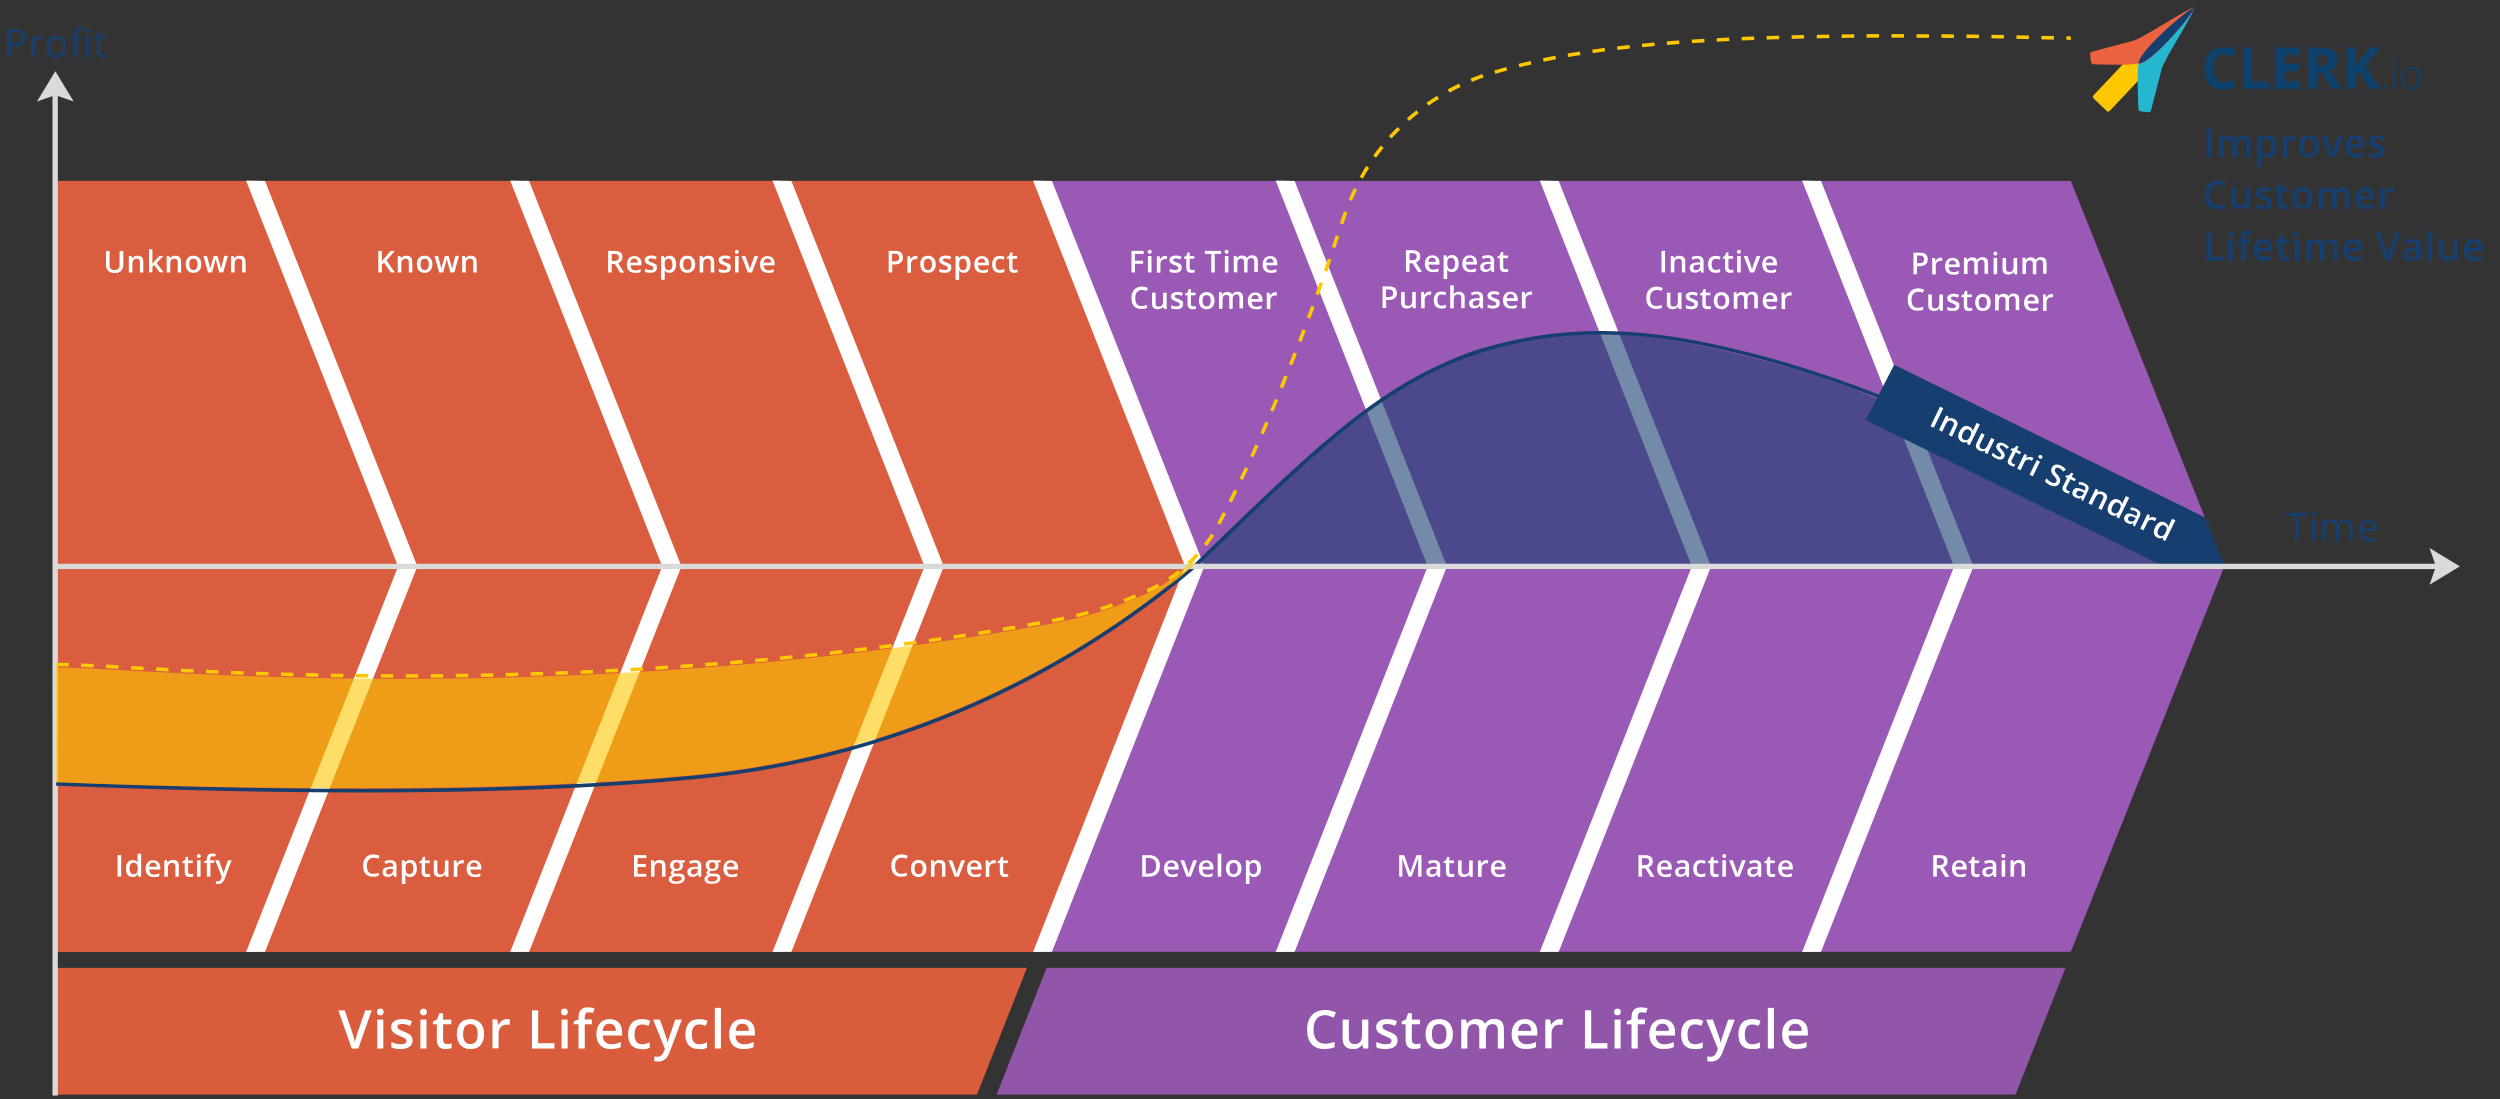 <svg xmlns="http://www.w3.org/2000/svg" xmlns:xlink="http://www.w3.org/1999/xlink" id="Lag_1" x="0" y="0" version="1.1" viewBox="0 0 1401 616" xml:space="preserve"><rect x="0" y="0" width="1401" height="616" fill="#333333" stroke="none"/><style>.st0{fill:#163f6f}.st4{fill:#eb623f}.st41{fill:#fff}.st43{fill:#dadada}.st45{fill:#fdc800}.st46{fill:#0e426e}</style><path fill="#eb623f" d="M547.5 613.4h-516v-71h544z" opacity=".9"/><path fill="#9b59b6" d="M1129.5 613.4h-571l28-71h571z" opacity=".9"/><g opacity=".9"><path id="SVGID_2_" d="M583.5 533.4h-552v-432h552l86 216z" class="st4"/><defs><path id="SVGID_1_" d="M583.5 533.4h-552v-432h552l86 216z"/></defs><clipPath id="SVGID_3_"><use overflow="visible" xlink:href="#SVGID_1_"/></clipPath><path fill="#eb623f" d="M31.5 101.4v432-432z" clip-path="url(#SVGID_3_)"/><defs><path id="SVGID_4_" d="M583.5 533.4h-552v-432h552l86 216z"/></defs><clipPath id="SVGID_5_"><use overflow="visible" xlink:href="#SVGID_4_"/></clipPath><path fill="#eb623f" d="M31.5 101.4h18.8v432H31.5z" clip-path="url(#SVGID_5_)"/><defs><path id="SVGID_6_" d="M583.5 533.4h-552v-432h552l86 216z"/></defs><clipPath id="SVGID_7_"><use overflow="visible" xlink:href="#SVGID_6_"/></clipPath><path fill="#eb623f" d="M50.3 101.4h18.8v432H50.3z" clip-path="url(#SVGID_7_)"/><defs><path id="SVGID_8_" d="M583.5 533.4h-552v-432h552l86 216z"/></defs><clipPath id="SVGID_9_"><use overflow="visible" xlink:href="#SVGID_8_"/></clipPath><path fill="#eb623f" d="M69 101.4h18.8v432H69z" clip-path="url(#SVGID_9_)"/><defs><path id="SVGID_10_" d="M583.5 533.4h-552v-432h552l86 216z"/></defs><clipPath id="SVGID_11_"><use overflow="visible" xlink:href="#SVGID_10_"/></clipPath><path fill="#eb623f" d="M87.8 101.4h18.8v432H87.8z" clip-path="url(#SVGID_11_)"/><defs><path id="SVGID_12_" d="M583.5 533.4h-552v-432h552l86 216z"/></defs><clipPath id="SVGID_13_"><use overflow="visible" xlink:href="#SVGID_12_"/></clipPath><path fill="#eb623f" d="M106.6 101.4h18.8v432h-18.8z" clip-path="url(#SVGID_13_)"/><defs><path id="SVGID_14_" d="M583.5 533.4h-552v-432h552l86 216z"/></defs><clipPath id="SVGID_15_"><use overflow="visible" xlink:href="#SVGID_14_"/></clipPath><path fill="#eb623f" d="M125.3 101.4h18.8v432h-18.8z" clip-path="url(#SVGID_15_)"/><defs><path id="SVGID_16_" d="M583.5 533.4h-552v-432h552l86 216z"/></defs><clipPath id="SVGID_17_"><use overflow="visible" xlink:href="#SVGID_16_"/></clipPath><path fill="#eb623f" d="M144.1 101.4h18.8v432h-18.8z" clip-path="url(#SVGID_17_)"/><defs><path id="SVGID_18_" d="M583.5 533.4h-552v-432h552l86 216z"/></defs><clipPath id="SVGID_19_"><use overflow="visible" xlink:href="#SVGID_18_"/></clipPath><path fill="#eb623f" d="M162.9 101.4h18.8v432h-18.8z" clip-path="url(#SVGID_19_)"/><defs><path id="SVGID_20_" d="M583.5 533.4h-552v-432h552l86 216z"/></defs><clipPath id="SVGID_21_"><use overflow="visible" xlink:href="#SVGID_20_"/></clipPath><path fill="#eb623f" d="M181.6 101.4h18.8v432h-18.8z" clip-path="url(#SVGID_21_)"/><defs><path id="SVGID_22_" d="M583.5 533.4h-552v-432h552l86 216z"/></defs><clipPath id="SVGID_23_"><use overflow="visible" xlink:href="#SVGID_22_"/></clipPath><path fill="#eb623f" d="M200.4 101.4h18.8v432h-18.8z" clip-path="url(#SVGID_23_)"/><defs><path id="SVGID_24_" d="M583.5 533.4h-552v-432h552l86 216z"/></defs><clipPath id="SVGID_25_"><use overflow="visible" xlink:href="#SVGID_24_"/></clipPath><path fill="#eb623f" d="M219.1 101.4h18.8v432h-18.8z" clip-path="url(#SVGID_25_)"/><g><defs><path id="SVGID_26_" d="M583.5 533.4h-552v-432h552l86 216z"/></defs><clipPath id="SVGID_27_"><use overflow="visible" xlink:href="#SVGID_26_"/></clipPath><path fill="#eb623f" d="M237.9 101.4h18.8v432h-18.8z" clip-path="url(#SVGID_27_)"/></g><g><defs><path id="SVGID_28_" d="M583.5 533.4h-552v-432h552l86 216z"/></defs><clipPath id="SVGID_29_"><use overflow="visible" xlink:href="#SVGID_28_"/></clipPath><path fill="#eb623f" d="M256.7 101.4h18.8v432h-18.8z" clip-path="url(#SVGID_29_)"/></g><g><defs><path id="SVGID_30_" d="M583.5 533.4h-552v-432h552l86 216z"/></defs><clipPath id="SVGID_31_"><use overflow="visible" xlink:href="#SVGID_30_"/></clipPath><path fill="#eb623f" d="M275.4 101.4h18.8v432h-18.8z" clip-path="url(#SVGID_31_)"/></g><g><defs><path id="SVGID_32_" d="M583.5 533.4h-552v-432h552l86 216z"/></defs><clipPath id="SVGID_33_"><use overflow="visible" xlink:href="#SVGID_32_"/></clipPath><path fill="#eb623f" d="M294.2 101.4H313v432h-18.8z" clip-path="url(#SVGID_33_)"/></g><g><defs><path id="SVGID_34_" d="M583.5 533.4h-552v-432h552l86 216z"/></defs><clipPath id="SVGID_35_"><use overflow="visible" xlink:href="#SVGID_34_"/></clipPath><path fill="#eb623f" d="M313 101.4h18.8v432H313z" clip-path="url(#SVGID_35_)"/></g><g><defs><path id="SVGID_36_" d="M583.5 533.4h-552v-432h552l86 216z"/></defs><clipPath id="SVGID_37_"><use overflow="visible" xlink:href="#SVGID_36_"/></clipPath><path fill="#eb623f" d="M331.7 101.4h18.8v432h-18.8z" clip-path="url(#SVGID_37_)"/></g><g><defs><path id="SVGID_38_" d="M583.5 533.4h-552v-432h552l86 216z"/></defs><clipPath id="SVGID_39_"><use overflow="visible" xlink:href="#SVGID_38_"/></clipPath><path fill="#eb623f" d="M350.5 101.4h18.8v432h-18.8z" clip-path="url(#SVGID_39_)"/></g><g><defs><path id="SVGID_40_" d="M583.5 533.4h-552v-432h552l86 216z"/></defs><clipPath id="SVGID_41_"><use overflow="visible" xlink:href="#SVGID_40_"/></clipPath><path fill="#eb623f" d="M369.3 101.4h18.8v432h-18.8z" clip-path="url(#SVGID_41_)"/></g><g><defs><path id="SVGID_42_" d="M583.5 533.4h-552v-432h552l86 216z"/></defs><clipPath id="SVGID_43_"><use overflow="visible" xlink:href="#SVGID_42_"/></clipPath><path fill="#eb623f" d="M388 101.4h18.8v432H388z" clip-path="url(#SVGID_43_)"/></g><g><defs><path id="SVGID_44_" d="M583.5 533.4h-552v-432h552l86 216z"/></defs><clipPath id="SVGID_45_"><use overflow="visible" xlink:href="#SVGID_44_"/></clipPath><path fill="#eb623f" d="M406.8 101.4h18.8v432h-18.8z" clip-path="url(#SVGID_45_)"/></g><g><defs><path id="SVGID_46_" d="M583.5 533.4h-552v-432h552l86 216z"/></defs><clipPath id="SVGID_47_"><use overflow="visible" xlink:href="#SVGID_46_"/></clipPath><path fill="#eb623f" d="M425.6 101.4h18.8v432h-18.8z" clip-path="url(#SVGID_47_)"/></g><g><defs><path id="SVGID_48_" d="M583.5 533.4h-552v-432h552l86 216z"/></defs><clipPath id="SVGID_49_"><use overflow="visible" xlink:href="#SVGID_48_"/></clipPath><path fill="#eb623f" d="M444.3 101.4h18.8v432h-18.8z" clip-path="url(#SVGID_49_)"/></g><g><defs><path id="SVGID_50_" d="M583.5 533.4h-552v-432h552l86 216z"/></defs><clipPath id="SVGID_51_"><use overflow="visible" xlink:href="#SVGID_50_"/></clipPath><path fill="#eb623f" d="M463.1 101.4h18.8v432h-18.8z" clip-path="url(#SVGID_51_)"/></g><g><defs><path id="SVGID_52_" d="M583.5 533.4h-552v-432h552l86 216z"/></defs><clipPath id="SVGID_53_"><use overflow="visible" xlink:href="#SVGID_52_"/></clipPath><path fill="#eb623f" d="M481.9 101.4h18.8v432h-18.8z" clip-path="url(#SVGID_53_)"/></g><g><defs><path id="SVGID_54_" d="M583.5 533.4h-552v-432h552l86 216z"/></defs><clipPath id="SVGID_55_"><use overflow="visible" xlink:href="#SVGID_54_"/></clipPath><path fill="#eb623f" d="M500.6 101.4h18.8v432h-18.8z" clip-path="url(#SVGID_55_)"/></g><g><defs><path id="SVGID_56_" d="M583.5 533.4h-552v-432h552l86 216z"/></defs><clipPath id="SVGID_57_"><use overflow="visible" xlink:href="#SVGID_56_"/></clipPath><path fill="#eb623f" d="M519.4 101.4h18.8v432h-18.8z" clip-path="url(#SVGID_57_)"/></g><g><defs><path id="SVGID_58_" d="M583.5 533.4h-552v-432h552l86 216z"/></defs><clipPath id="SVGID_59_"><use overflow="visible" xlink:href="#SVGID_58_"/></clipPath><path fill="#eb623f" d="M538.1 101.4h18.8v432h-18.8z" clip-path="url(#SVGID_59_)"/></g><g><defs><path id="SVGID_60_" d="M583.5 533.4h-552v-432h552l86 216z"/></defs><clipPath id="SVGID_61_"><use overflow="visible" xlink:href="#SVGID_60_"/></clipPath><path fill="#eb623f" d="M556.9 101.4h18.8v432h-18.8z" clip-path="url(#SVGID_61_)"/></g><g><defs><path id="SVGID_62_" d="M583.5 533.4h-552v-432h552l86 216z"/></defs><clipPath id="SVGID_63_"><use overflow="visible" xlink:href="#SVGID_62_"/></clipPath><path fill="#eb623f" d="M575.7 101.4h18.8v432h-18.8z" clip-path="url(#SVGID_63_)"/></g><g><defs><path id="SVGID_64_" d="M583.5 533.4h-552v-432h552l86 216z"/></defs><clipPath id="SVGID_65_"><use overflow="visible" xlink:href="#SVGID_64_"/></clipPath><path fill="#eb623f" d="M594.4 101.4h18.8v432h-18.8z" clip-path="url(#SVGID_65_)"/></g><g><defs><path id="SVGID_66_" d="M583.5 533.4h-552v-432h552l86 216z"/></defs><clipPath id="SVGID_67_"><use overflow="visible" xlink:href="#SVGID_66_"/></clipPath><path fill="#eb623f" d="M613.2 101.4H632v432h-18.8z" clip-path="url(#SVGID_67_)"/></g><g><defs><path id="SVGID_68_" d="M583.5 533.4h-552v-432h552l86 216z"/></defs><clipPath id="SVGID_69_"><use overflow="visible" xlink:href="#SVGID_68_"/></clipPath><path fill="#eb623f" d="M632 101.4h18.8v432H632z" clip-path="url(#SVGID_69_)"/></g><g><defs><path id="SVGID_70_" d="M583.5 533.4h-552v-432h552l86 216z"/></defs><clipPath id="SVGID_71_"><use overflow="visible" xlink:href="#SVGID_70_"/></clipPath><path fill="#eb623f" d="M650.7 101.4h18.8v432h-18.8z" clip-path="url(#SVGID_71_)"/></g><g><defs><path id="SVGID_72_" d="M583.5 533.4h-552v-432h552l86 216z"/></defs><clipPath id="SVGID_73_"><use overflow="visible" xlink:href="#SVGID_72_"/></clipPath><path fill="#eb623f" d="M669.5 533.4v-432 432z" clip-path="url(#SVGID_73_)"/></g></g><path d="M443.5 533.4l-10.6.1 85.2-216.1-85.2-216.2 10.6.2 85.4 216zM296.5 533.4l-10.6.1 85.2-216.1-85.2-216.2 10.6.2 85.4 216zM148.5 533.4l-10.6.1 85.2-216.1-85.2-216.2 10.6.2 85.4 216zM65.9 491.3v-12.1h2v12.1h-2zM74.3 491.5c-1.1 0-2-.4-2.7-1.2s-1-2-1-3.5.3-2.7 1-3.5c.6-.8 1.6-1.3 2.7-1.3 1.2 0 2.1.4 2.8 1.3h.1c-.1-.7-.1-1.2-.1-1.6v-3.3h2v12.9h-1.5l-.3-1.2H77c-.6.9-1.5 1.4-2.7 1.4zm.5-1.6c.8 0 1.4-.2 1.8-.7s.6-1.2.6-2.2v-.3c0-1.2-.2-2-.6-2.5s-1-.7-1.8-.7c-.7 0-1.2.3-1.6.8-.4.6-.6 1.3-.6 2.4 0 1 .2 1.8.5 2.3s1 .9 1.7.9zM86.1 491.5c-1.4 0-2.5-.4-3.3-1.2-.8-.8-1.2-2-1.2-3.4 0-1.5.4-2.7 1.1-3.5.7-.9 1.8-1.3 3.1-1.3a4 4 0 012.9 1.1c.7.7 1.1 1.7 1.1 3v1.1h-6.1c0 .9.3 1.6.7 2.1s1.1.7 1.9.7c.5 0 1-.1 1.5-.2s1-.3 1.5-.5v1.6c-.5.2-1 .4-1.4.5-.6-.1-1.1 0-1.8 0zm-.3-8.1c-.6 0-1.1.2-1.5.6s-.6 1-.7 1.7h4.2c0-.8-.2-1.3-.5-1.7-.4-.4-.9-.6-1.5-.6zM100.3 491.3h-2v-5.6c0-.7-.1-1.2-.4-1.6-.3-.3-.7-.5-1.4-.5-.8 0-1.4.2-1.8.7s-.6 1.3-.6 2.4v4.6h-2v-9.2h1.5l.3 1.2h.1c.3-.4.7-.8 1.2-1s1.1-.4 1.7-.4c2.2 0 3.3 1.1 3.3 3.4v6h.1zM106.8 489.9c.5 0 1-.1 1.4-.2v1.5c-.2.1-.5.2-.8.2-.3.1-.7.1-1.1.1-1.8 0-2.8-1-2.8-2.9v-4.9h-1.3v-.9l1.3-.7.7-1.9h1.2v2h2.6v1.5h-2.6v4.9c0 .5.1.8.4 1 .3.2.6.3 1 .3zM110.3 479.7c0-.3.1-.6.3-.8.2-.2.5-.3.8-.3s.6.1.8.3c.2.2.3.5.3.8s-.1.6-.3.8c-.2.2-.5.3-.8.3-.4 0-.6-.1-.8-.3-.2-.2-.3-.5-.3-.8zm2.1 11.6h-2v-9.2h2v9.2zM120.1 483.6h-2.2v7.7h-2v-7.7h-1.5v-.9l1.5-.6v-.6c0-1.1.3-1.9.8-2.4s1.3-.8 2.3-.8c.7 0 1.4.1 2 .3l-.5 1.5c-.5-.2-.9-.2-1.4-.2-.4 0-.8.1-1 .4s-.3.7-.3 1.2v.6h2.2l.1 1.5zM120.6 482.1h2.1l1.9 5.2c.3.7.5 1.4.6 2.1h.1c0-.3.1-.7.3-1.1.1-.4.8-2.5 2.1-6.2h2.1l-3.9 10.4c-.7 1.9-1.9 2.9-3.6 2.9-.4 0-.9 0-1.3-.1v-1.5c.3.1.6.1 1 .1.9 0 1.6-.5 2-1.6l.3-.9-3.7-9.3zM221.3 152.7H219l-3.8-5.5-1.2 1v4.5h-2v-12.1h2v5.8c.5-.7 1.1-1.3 1.6-1.9l3.3-3.9h2.3c-2.1 2.5-3.6 4.3-4.6 5.3l4.7 6.8zM231.1 152.7h-2v-5.6c0-.7-.1-1.2-.4-1.6-.3-.3-.7-.5-1.4-.5-.8 0-1.4.2-1.8.7s-.6 1.3-.6 2.4v4.6h-2v-9.2h1.5l.3 1.2h.1c.3-.4.7-.8 1.2-1s1.1-.4 1.7-.4c2.2 0 3.3 1.1 3.3 3.4l.1 6zM242.3 148.1c0 1.5-.4 2.7-1.2 3.5s-1.8 1.3-3.2 1.3c-.9 0-1.6-.2-2.3-.6s-1.2-.9-1.5-1.7-.5-1.6-.5-2.5c0-1.5.4-2.7 1.1-3.5s1.8-1.3 3.2-1.3c1.3 0 2.4.4 3.2 1.3.9.9 1.2 2.1 1.2 3.5zm-6.6 0c0 2.1.8 3.2 2.3 3.2s2.3-1.1 2.3-3.2-.8-3.1-2.3-3.1c-.8 0-1.4.3-1.8.8-.4.5-.5 1.3-.5 2.3zM252.4 152.7l-1.2-4.3c-.1-.5-.4-1.5-.8-3.2h-.1c-.3 1.5-.6 2.6-.8 3.2l-1.2 4.3h-2.2l-2.6-9.2h2l1.2 4.5c.3 1.1.5 2.1.6 2.9.1-.4.1-.9.3-1.4.1-.5.2-.9.3-1.2l1.4-4.8h2.1l1.4 4.8c.1.3.2.7.3 1.2.1.6.2 1 .2 1.3h.1c.1-.7.3-1.6.6-2.9l1.2-4.5h2l-2.6 9.2-2.2.1zM267.2 152.7h-2v-5.6c0-.7-.1-1.2-.4-1.6-.3-.3-.7-.5-1.4-.5-.8 0-1.4.2-1.8.7s-.6 1.3-.6 2.4v4.6h-2v-9.2h1.5l.3 1.2h.1c.3-.4.7-.8 1.2-1s1.1-.4 1.7-.4c2.2 0 3.3 1.1 3.3 3.4l.1 6zM69.1 140.6v7.9c0 .9-.2 1.7-.6 2.4s-.9 1.2-1.7 1.6c-.7.4-1.6.5-2.6.5-1.5 0-2.7-.4-3.5-1.2s-1.3-1.9-1.3-3.3v-7.8h2v7.7c0 1 .2 1.7.7 2.2s1.2.7 2.1.7c1.9 0 2.8-1 2.8-2.9v-7.7l2.1-.1zM80.4 152.7h-2v-5.6c0-.7-.1-1.2-.4-1.6-.3-.3-.7-.5-1.4-.5-.8 0-1.4.2-1.8.7s-.6 1.3-.6 2.4v4.6h-2v-9.2h1.5l.3 1.2h.1c.3-.4.7-.8 1.2-1s1.1-.4 1.7-.4c2.2 0 3.3 1.1 3.3 3.4v6h.1zM85.4 147.9l1.1-1.4 2.8-3h2.2l-3.7 3.9 3.9 5.2h-2.3l-2.9-4-1.1.9v3.1h-1.9v-12.9h1.9v8.2zM101.6 152.7h-2v-5.6c0-.7-.1-1.2-.4-1.6-.3-.3-.7-.5-1.4-.5-.8 0-1.4.2-1.8.7s-.6 1.3-.6 2.4v4.6h-2v-9.2h1.5l.3 1.2h.1c.3-.4.7-.8 1.2-1s1.1-.4 1.7-.4c2.2 0 3.3 1.1 3.3 3.4v6h.1zM112.8 148.1c0 1.5-.4 2.7-1.2 3.5s-1.8 1.3-3.2 1.3c-.9 0-1.6-.2-2.3-.6s-1.2-.9-1.5-1.7-.5-1.6-.5-2.5c0-1.5.4-2.7 1.1-3.5s1.8-1.3 3.2-1.3c1.3 0 2.4.4 3.2 1.3.8.9 1.2 2.1 1.2 3.5zm-6.7 0c0 2.1.8 3.2 2.3 3.2s2.3-1.1 2.3-3.2-.8-3.1-2.3-3.1c-.8 0-1.4.3-1.8.8-.3.5-.5 1.3-.5 2.3zM122.9 152.7l-1.2-4.3c-.1-.5-.4-1.5-.8-3.2h-.1c-.3 1.5-.6 2.6-.8 3.2l-1.2 4.3h-2.2l-2.6-9.2h2l1.2 4.5c.3 1.1.5 2.1.6 2.9.1-.4.1-.9.3-1.4.1-.5.2-.9.3-1.2l1.4-4.8h2.1l1.4 4.8c.1.3.2.7.3 1.2.1.6.2 1 .2 1.3h.1c.1-.7.3-1.6.6-2.9l1.2-4.5h2l-2.6 9.2-2.2.1zM137.7 152.7h-2v-5.6c0-.7-.1-1.2-.4-1.6-.3-.3-.7-.5-1.4-.5-.8 0-1.4.2-1.8.7s-.6 1.3-.6 2.4v4.6h-2v-9.2h1.5l.3 1.2h.1c.3-.4.7-.8 1.2-1s1.1-.4 1.7-.4c2.2 0 3.3 1.1 3.3 3.4l.1 6zM209.3 480.7c-1.1 0-2 .4-2.7 1.2s-1 1.9-1 3.3c0 1.5.3 2.6.9 3.4.6.8 1.5 1.1 2.7 1.1.5 0 1-.1 1.5-.2s1-.2 1.5-.4v1.7c-1 .4-2 .5-3.2.5-1.8 0-3.1-.5-4.1-1.6s-1.4-2.6-1.4-4.6c0-1.3.2-2.4.7-3.3s1.1-1.7 2-2.2 1.9-.8 3.1-.8c1.2 0 2.4.3 3.4.8l-.7 1.7c-.4-.2-.8-.4-1.3-.5-.4 0-.9-.1-1.4-.1zM220.8 491.3l-.4-1.3h-.1c-.4.6-.9.9-1.3 1.1-.4.2-1 .3-1.7.3-.9 0-1.6-.2-2.1-.7s-.8-1.2-.8-2.1.4-1.7 1.1-2.1c.7-.5 1.8-.7 3.2-.8h1.6v-.5c0-.6-.1-1-.4-1.3-.3-.3-.7-.4-1.3-.4-.5 0-.9.1-1.4.2-.4.1-.8.3-1.2.5l-.6-1.4c.5-.3 1-.5 1.6-.6s1.2-.2 1.7-.2c1.2 0 2 .3 2.6.8s.9 1.3.9 2.4v6.2h-1.4v-.1zm-2.9-1.3c.7 0 1.3-.2 1.7-.6s.6-1 .6-1.7v-.8H219c-.9 0-1.6.2-2 .5s-.6.7-.6 1.3c0 .4.1.7.4 1 .3.2.6.3 1.1.3zM229.9 491.5c-1.2 0-2.1-.4-2.7-1.3h-.1c.1.8.1 1.2.1 1.4v3.8h-2v-13.3h1.6c0 .2.1.6.3 1.2h.1c.6-.9 1.5-1.4 2.7-1.4 1.1 0 2 .4 2.7 1.2.6.8 1 2 1 3.5s-.3 2.7-1 3.5c-.6.9-1.5 1.4-2.7 1.4zm-.4-8c-.8 0-1.3.2-1.7.7s-.5 1.2-.5 2.2v.3c0 1.1.2 1.9.5 2.4s.9.8 1.7.8c.7 0 1.2-.3 1.6-.8s.5-1.3.5-2.4c0-1-.2-1.8-.5-2.3-.4-.6-.9-.9-1.6-.9zM239.6 489.9c.5 0 1-.1 1.4-.2v1.5c-.2.1-.5.2-.8.2-.3.1-.7.1-1.1.1-1.8 0-2.8-1-2.8-2.9v-4.9H235v-.9l1.3-.7.7-1.9h1.2v2h2.6v1.5h-2.6v4.9c0 .5.1.8.4 1 .3.2.7.3 1 .3zM249.7 491.3l-.3-1.2h-.1c-.3.4-.7.8-1.2 1s-1.1.4-1.7.4c-1.1 0-1.9-.3-2.5-.8s-.8-1.4-.8-2.5v-6h2v5.7c0 .7.1 1.2.4 1.6.3.4.7.5 1.4.5.8 0 1.4-.2 1.8-.7.4-.5.6-1.3.6-2.5v-4.6h2v9.2h-1.6v-.1zM259 482c.4 0 .7 0 1 .1l-.2 1.8c-.3-.1-.6-.1-.9-.1-.8 0-1.4.3-1.9.8s-.7 1.2-.7 2v4.8h-2v-9.2h1.5l.3 1.6h.1c.3-.5.7-1 1.2-1.3.5-.4 1.1-.5 1.6-.5zM266 491.5c-1.4 0-2.5-.4-3.3-1.2-.8-.8-1.2-2-1.2-3.4 0-1.5.4-2.7 1.1-3.5.7-.9 1.8-1.3 3.1-1.3a4 4 0 012.9 1.1c.7.7 1.1 1.7 1.1 3v1.1h-6.1c0 .9.3 1.6.7 2.1s1.1.7 1.9.7c.5 0 1-.1 1.5-.2s1-.3 1.5-.5v1.6c-.5.2-1 .4-1.4.5-.6-.1-1.1 0-1.8 0zm-.3-8.1c-.6 0-1.1.2-1.5.6s-.6 1-.7 1.7h4.2c0-.8-.2-1.3-.5-1.7-.4-.4-.9-.6-1.5-.6zM342.8 147.9v4.8h-2v-12.1h3.4c1.6 0 2.7.3 3.5.9s1.1 1.5 1.1 2.7c0 1.5-.8 2.6-2.4 3.2l3.4 5.4h-2.3l-2.9-4.8-1.8-.1zm0-1.7h1.4c.9 0 1.6-.2 2-.5s.6-.9.6-1.5c0-.7-.2-1.2-.7-1.5s-1.1-.4-2-.4h-1.3v3.9zM355.8 152.9c-1.4 0-2.5-.4-3.3-1.2s-1.2-2-1.2-3.4c0-1.5.4-2.7 1.1-3.5s1.8-1.3 3.1-1.3c1.2 0 2.2.4 2.9 1.1s1.1 1.7 1.1 3v1.1h-6.1c0 .9.3 1.6.7 2.1.5.5 1.1.7 1.9.7.5 0 1-.1 1.5-.2s1-.3 1.5-.5v1.6c-.5.2-1 .4-1.4.5s-1.2 0-1.8 0zm-.4-8c-.6 0-1.1.2-1.5.6-.4.4-.6 1-.7 1.7h4.2c0-.8-.2-1.3-.5-1.7-.4-.4-.9-.6-1.5-.6zM368.1 150.1c0 .9-.3 1.6-1 2.1s-1.6.7-2.8.7c-1.2 0-2.2-.2-2.9-.6v-1.7c1.1.5 2.1.7 3 .7 1.2 0 1.8-.4 1.8-1.1 0-.2-.1-.4-.2-.6s-.4-.3-.7-.5-.7-.4-1.3-.6c-1.1-.4-1.8-.8-2.1-1.2-.4-.4-.6-.9-.6-1.6 0-.8.3-1.4 1-1.8.6-.4 1.5-.7 2.6-.7s2.1.2 3.1.7l-.6 1.5c-1-.4-1.8-.6-2.5-.6-1 0-1.5.3-1.5.9 0 .3.1.5.4.7s.9.5 1.8.8c.8.3 1.3.6 1.7.8s.6.5.8.8c-.1.5 0 .9 0 1.3zM375.2 152.9c-1.2 0-2.1-.4-2.7-1.3h-.1c.1.8.1 1.2.1 1.4v3.8h-2v-13.3h1.6c0 .2.1.6.3 1.2h.1c.6-.9 1.5-1.4 2.7-1.4 1.1 0 2 .4 2.7 1.2.6.8 1 2 1 3.5s-.3 2.7-1 3.5c-.7 1-1.6 1.4-2.7 1.4zm-.5-7.9c-.8 0-1.3.2-1.7.7-.4.5-.5 1.2-.5 2.2v.3c0 1.1.2 1.9.5 2.4.4.5.9.8 1.7.8.7 0 1.2-.3 1.6-.8s.5-1.3.5-2.4c0-1-.2-1.8-.5-2.3-.4-.7-.9-.9-1.6-.9zM389.6 148.1c0 1.5-.4 2.7-1.2 3.5s-1.8 1.3-3.2 1.3c-.9 0-1.6-.2-2.3-.6s-1.2-.9-1.5-1.7-.5-1.6-.5-2.5c0-1.5.4-2.7 1.1-3.5s1.8-1.3 3.2-1.3c1.3 0 2.4.4 3.2 1.3.8.9 1.2 2.1 1.2 3.5zm-6.7 0c0 2.1.8 3.2 2.3 3.2s2.3-1.1 2.3-3.2-.8-3.1-2.3-3.1c-.8 0-1.4.3-1.8.8-.3.5-.5 1.3-.5 2.3zM400.3 152.7h-2v-5.6c0-.7-.1-1.2-.4-1.6-.3-.3-.7-.5-1.4-.5-.8 0-1.4.2-1.8.7s-.6 1.3-.6 2.4v4.6h-2v-9.2h1.5l.3 1.2h.1c.3-.4.7-.8 1.2-1s1.1-.4 1.7-.4c2.2 0 3.3 1.1 3.3 3.4l.1 6zM409.5 150.1c0 .9-.3 1.6-1 2.1s-1.6.7-2.8.7c-1.2 0-2.2-.2-2.9-.6v-1.7c1.1.5 2.1.7 3 .7 1.2 0 1.8-.4 1.8-1.1 0-.2-.1-.4-.2-.6s-.4-.3-.7-.5-.7-.4-1.3-.6c-1.1-.4-1.8-.8-2.1-1.2-.4-.4-.6-.9-.6-1.6 0-.8.3-1.4 1-1.8.6-.4 1.5-.7 2.6-.7s2.1.2 3.1.7l-.6 1.5c-1-.4-1.8-.6-2.5-.6-1 0-1.5.3-1.5.9 0 .3.1.5.4.7s.9.5 1.8.8c.8.3 1.3.6 1.7.8s.6.5.8.8c-.1.5 0 .9 0 1.3zM411.8 141.1c0-.3.1-.6.3-.8.2-.2.5-.3.8-.3s.6.1.8.3c.2.2.3.5.3.8s-.1.6-.3.8c-.2.2-.5.3-.8.3-.4 0-.6-.1-.8-.3-.2-.2-.3-.5-.3-.8zm2.1 11.6h-2v-9.2h2v9.2zM419.1 152.7l-3.5-9.2h2.1l1.9 5.3c.3.9.5 1.6.6 2.2h.1c0-.4.2-1.1.6-2.2l1.9-5.3h2.1l-3.5 9.2h-2.3z" class="st41"/><path d="M430.4 152.9c-1.4 0-2.5-.4-3.3-1.2s-1.2-2-1.2-3.4c0-1.5.4-2.7 1.1-3.5s1.8-1.3 3.1-1.3c1.2 0 2.2.4 2.9 1.1s1.1 1.7 1.1 3v1.1H428c0 .9.3 1.6.7 2.1.5.5 1.1.7 1.9.7.5 0 1-.1 1.5-.2s1-.3 1.5-.5v1.6c-.5.2-1 .4-1.4.5s-1.1 0-1.8 0zm-.3-8c-.6 0-1.1.2-1.5.6-.4.4-.6 1-.7 1.7h4.2c0-.8-.2-1.3-.5-1.7-.4-.4-.9-.6-1.5-.6z" class="st41"/><g><path d="M362.2 491.3h-6.9v-12.1h6.9v1.7h-4.9v3.3h4.6v1.7h-4.6v3.8h4.9v1.6zM373 491.3h-2v-5.6c0-.7-.1-1.2-.4-1.6-.3-.3-.7-.5-1.4-.5-.8 0-1.4.2-1.8.7s-.6 1.3-.6 2.4v4.6h-2v-9.2h1.5l.3 1.2h.1c.3-.4.7-.8 1.2-1s1.1-.4 1.7-.4c2.2 0 3.3 1.1 3.3 3.4l.1 6zM383.8 482.1v1.1l-1.6.3c.1.2.3.4.4.7s.1.6.1.9c0 .9-.3 1.7-1 2.2s-1.6.8-2.7.8c-.3 0-.6 0-.8-.1-.4.3-.6.6-.6.9 0 .2.1.4.3.5.2.1.6.2 1.1.2h1.6c1 0 1.8.2 2.3.6s.8 1.1.8 1.9c0 1-.4 1.8-1.3 2.4s-2.1.8-3.7.8c-1.3 0-2.2-.2-2.9-.7s-1-1.1-1-1.9c0-.6.2-1 .5-1.4.4-.4.9-.7 1.5-.8-.3-.1-.5-.3-.6-.5-.2-.2-.3-.5-.3-.8s.1-.6.3-.9c.2-.2.5-.5.9-.7-.5-.2-.9-.5-1.2-1-.3-.5-.4-1-.4-1.6 0-1 .3-1.8.9-2.3s1.5-.8 2.7-.8c.3 0 .5 0 .8.1.3 0 .5.1.6.1h3.3zm-7.2 10.6c0 .4.2.7.6 1 .4.2.9.3 1.6.3 1.1 0 1.9-.2 2.4-.5s.8-.7.8-1.2c0-.4-.1-.7-.4-.9-.3-.2-.8-.3-1.6-.3h-1.5c-.6 0-1 .1-1.3.4-.4.4-.6.8-.6 1.2zm.9-7.6c0 .6.1 1 .4 1.3s.7.5 1.3.5c1.1 0 1.7-.6 1.7-1.8 0-.6-.1-1.1-.4-1.4s-.7-.5-1.3-.5c-.6 0-1 .2-1.3.5-.3.3-.4.8-.4 1.4zM391.6 491.3l-.4-1.3h-.1c-.4.6-.9.9-1.3 1.1s-1 .3-1.7.3c-.9 0-1.6-.2-2.1-.7s-.8-1.2-.8-2.1.4-1.7 1.1-2.1c.7-.5 1.8-.7 3.2-.8h1.6v-.5c0-.6-.1-1-.4-1.3s-.7-.4-1.3-.4c-.5 0-.9.1-1.4.2-.4.1-.8.3-1.2.5l-.6-1.4c.5-.3 1-.5 1.6-.6s1.2-.2 1.7-.2c1.2 0 2 .3 2.6.8s.9 1.3.9 2.4v6.2h-1.4v-.1zm-2.9-1.3c.7 0 1.3-.2 1.7-.6.4-.4.6-1 .6-1.7v-.8h-1.2c-.9 0-1.6.2-2 .5s-.6.7-.6 1.3c0 .4.1.7.4 1 .3.2.6.3 1.1.3zM403.8 482.1v1.1l-1.6.3c.1.2.3.4.4.7s.1.6.1.9c0 .9-.3 1.7-1 2.2s-1.6.8-2.7.8c-.3 0-.6 0-.8-.1-.4.3-.6.6-.6.9 0 .2.1.4.3.5.2.1.6.2 1.1.2h1.6c1 0 1.8.2 2.3.6s.8 1.1.8 1.9c0 1-.4 1.8-1.3 2.4s-2.1.8-3.7.8c-1.3 0-2.2-.2-2.9-.7s-1-1.1-1-1.9c0-.6.2-1 .5-1.4.4-.4.9-.7 1.5-.8-.3-.1-.5-.3-.6-.5-.2-.2-.3-.5-.3-.8s.1-.6.3-.9c.2-.2.5-.5.9-.7-.5-.2-.9-.5-1.2-1-.3-.5-.4-1-.4-1.6 0-1 .3-1.8.9-2.3s1.5-.8 2.7-.8c.3 0 .5 0 .8.1.3 0 .5.1.6.1h3.3zm-7.2 10.6c0 .4.2.7.6 1 .4.2.9.3 1.6.3 1.1 0 1.9-.2 2.4-.5s.8-.7.8-1.2c0-.4-.1-.7-.4-.9-.3-.2-.8-.3-1.6-.3h-1.5c-.6 0-1 .1-1.3.4-.4.4-.6.8-.6 1.2zm.9-7.6c0 .6.1 1 .4 1.3s.7.5 1.3.5c1.1 0 1.7-.6 1.7-1.8 0-.6-.1-1.1-.4-1.4s-.7-.5-1.3-.5c-.6 0-1 .2-1.3.5-.3.3-.4.8-.4 1.4zM409.9 491.5c-1.4 0-2.5-.4-3.3-1.2-.8-.8-1.2-2-1.2-3.4 0-1.5.4-2.7 1.1-3.5.7-.9 1.8-1.3 3.1-1.3a4 4 0 012.9 1.1c.7.7 1.1 1.7 1.1 3v1.1h-6.1c0 .9.3 1.6.7 2.1s1.1.7 1.9.7c.5 0 1-.1 1.5-.2s1-.3 1.5-.5v1.6c-.5.2-1 .4-1.4.5-.6-.1-1.2 0-1.8 0zm-.4-8.1c-.6 0-1.1.2-1.5.6s-.6 1-.7 1.7h4.2c0-.8-.2-1.3-.5-1.7-.4-.4-.9-.6-1.5-.6z" class="st41"/></g><g><path d="M506 144.3c0 1.3-.4 2.2-1.2 2.9s-2 1-3.5 1H500v4.5h-2v-12.1h3.5c1.5 0 2.7.3 3.4.9.7.6 1.1 1.6 1.1 2.8zm-6.1 2.2h1.1c1 0 1.8-.2 2.2-.5s.7-.9.7-1.7c0-.7-.2-1.2-.6-1.6s-1.1-.5-2-.5h-1.4v4.3zM513.2 143.4c.4 0 .7 0 1 .1l-.2 1.8c-.3-.1-.6-.1-.9-.1-.8 0-1.4.3-1.9.8s-.7 1.2-.7 2v4.8h-2v-9.2h1.5l.3 1.6h.1c.3-.5.7-1 1.2-1.3.5-.4 1-.5 1.6-.5zM524.4 148.1c0 1.5-.4 2.7-1.2 3.5s-1.8 1.3-3.2 1.3c-.9 0-1.6-.2-2.3-.6s-1.2-.9-1.5-1.7-.5-1.6-.5-2.5c0-1.5.4-2.7 1.1-3.5s1.8-1.3 3.2-1.3c1.3 0 2.4.4 3.2 1.3.8.9 1.2 2.1 1.2 3.5zm-6.7 0c0 2.1.8 3.2 2.3 3.2s2.3-1.1 2.3-3.2-.8-3.1-2.3-3.1c-.8 0-1.4.3-1.8.8-.3.5-.5 1.3-.5 2.3zM533.1 150.1c0 .9-.3 1.6-1 2.1s-1.6.7-2.8.7-2.2-.2-2.9-.6v-1.7c1.1.5 2.1.7 3 .7 1.2 0 1.8-.4 1.8-1.1 0-.2-.1-.4-.2-.6s-.4-.3-.7-.5-.7-.4-1.3-.6c-1.1-.4-1.8-.8-2.1-1.2-.4-.4-.6-.9-.6-1.6 0-.8.3-1.4 1-1.8.6-.4 1.5-.7 2.6-.7s2.1.2 3.1.7l-.6 1.5c-1-.4-1.8-.6-2.5-.6-1 0-1.5.3-1.5.9 0 .3.1.5.4.7.3.2.9.5 1.8.8.8.3 1.3.6 1.7.8s.6.5.8.8c-.1.5 0 .9 0 1.3zM540.2 152.9c-1.2 0-2.1-.4-2.7-1.3h-.1c.1.8.1 1.2.1 1.4v3.8h-2v-13.3h1.6c0 .2.1.6.3 1.2h.1c.6-.9 1.5-1.4 2.7-1.4 1.1 0 2 .4 2.7 1.2.6.8 1 2 1 3.5s-.3 2.7-1 3.5c-.7 1-1.5 1.4-2.7 1.4zm-.5-7.9c-.8 0-1.3.2-1.7.7s-.5 1.2-.5 2.2v.3c0 1.1.2 1.9.5 2.4.4.5.9.8 1.7.8.7 0 1.2-.3 1.6-.8s.5-1.3.5-2.4c0-1-.2-1.8-.5-2.3-.3-.7-.9-.9-1.6-.9zM550.5 152.9c-1.4 0-2.5-.4-3.3-1.2s-1.2-2-1.2-3.4c0-1.5.4-2.7 1.1-3.5s1.8-1.3 3.1-1.3c1.2 0 2.2.4 2.9 1.1s1.1 1.7 1.1 3v1.1h-6.1c0 .9.3 1.6.7 2.1.5.5 1.1.7 1.9.7.5 0 1-.1 1.5-.2s1-.3 1.5-.5v1.6c-.5.2-1 .4-1.4.5s-1.2 0-1.8 0zm-.4-8c-.6 0-1.1.2-1.5.6-.4.4-.6 1-.7 1.7h4.2c0-.8-.2-1.3-.5-1.7-.4-.4-.8-.6-1.5-.6zM560.3 152.9c-1.4 0-2.4-.4-3.2-1.2-.7-.8-1.1-2-1.1-3.5s.4-2.7 1.1-3.6c.8-.8 1.8-1.2 3.3-1.2 1 0 1.8.2 2.6.5l-.6 1.6c-.8-.3-1.5-.5-2-.5-1.6 0-2.4 1.1-2.4 3.2 0 1 .2 1.8.6 2.3.4.5 1 .8 1.7.8.9 0 1.7-.2 2.5-.6v1.7c-.3.2-.7.4-1.1.4-.3 0-.8.1-1.4.1zM568.8 151.3c.5 0 1-.1 1.4-.2v1.5c-.2.1-.5.2-.8.2-.3.1-.7.1-1.1.1-1.8 0-2.8-1-2.8-2.9v-5h-1.3v-.9l1.3-.7.7-1.9h1.2v2h2.6v1.5h-2.6v4.9c0 .5.1.8.4 1 .3.3.6.4 1 .4z" class="st41"/></g><path fill="#9b59b6" d="M1232.7 282.7l-13.8-34.6-13.8-34.7-13.8-34.6-.1-.3-13.8-34.7-13.8-34.6-3.1-7.8H583.5l13.8 34.7 13.8 34.6 13.8 34.7 13.8 34.6.1.3 13.8 34.7 13.8 34.6 3.1 7.8-3.1 7.8-13.8 34.6-13.8 34.7-.1.3-13.8 34.6-13.8 34.7-13.8 34.6-13.8 34.7H1160.5l3.1-7.8 13.8-34.6 13.8-34.7.1-.3 13.8-34.6 13.8-34.7 13.8-34.6 13.8-34.7z"/><g><path d="M1020.5 533.4l-10.6.1 85.2-216.1-85.2-216.2 10.6.2 85.4 216z" class="st41"/></g><g><path d="M873.5 533.4l-10.6.1 85.2-216.1-85.2-216.2 10.6.2 85.4 216z" class="st41"/></g><g><path d="M725.5 533.4l-10.6.1 85.2-216.1-85.2-216.2 10.6.2 85.4 216z" class="st41"/></g><g><path d="M589.5 533.4l-10.6.1 85.2-216.1-85.2-216.2 10.6.2 85.4 216z" class="st41"/></g><g><path d="M505.3 480.7c-1.1 0-2 .4-2.7 1.2s-1 1.9-1 3.3c0 1.5.3 2.6.9 3.4s1.5 1.1 2.7 1.1c.5 0 1-.1 1.5-.2s1-.2 1.5-.4v1.7c-1 .4-2 .5-3.2.5-1.8 0-3.1-.5-4.1-1.6s-1.4-2.6-1.4-4.6c0-1.3.2-2.4.7-3.3s1.1-1.7 2-2.2 1.9-.8 3.1-.8 2.4.3 3.4.8l-.7 1.7c-.4-.2-.8-.4-1.3-.5-.4 0-.9-.1-1.4-.1zM519.2 486.7c0 1.5-.4 2.7-1.2 3.5s-1.8 1.3-3.2 1.3c-.9 0-1.6-.2-2.3-.6s-1.2-.9-1.5-1.7c-.4-.7-.5-1.6-.5-2.5 0-1.5.4-2.7 1.1-3.5.8-.8 1.8-1.3 3.2-1.3 1.3 0 2.4.4 3.2 1.3.8.9 1.2 2 1.2 3.5zm-6.7 0c0 2.1.8 3.2 2.3 3.2s2.3-1.1 2.3-3.2-.8-3.1-2.3-3.1c-.8 0-1.4.3-1.8.8-.3.5-.5 1.3-.5 2.3zM529.9 491.3h-2v-5.6c0-.7-.1-1.2-.4-1.6-.3-.3-.7-.5-1.4-.5-.8 0-1.4.2-1.8.7s-.6 1.3-.6 2.4v4.6h-2v-9.2h1.5l.3 1.2h.1c.3-.4.7-.8 1.2-1s1.1-.4 1.7-.4c2.2 0 3.3 1.1 3.3 3.4v6h.1zM535 491.3l-3.5-9.2h2.1l1.9 5.3c.3.9.5 1.6.6 2.2h.1c0-.4.2-1.1.6-2.2l1.9-5.3h2.1l-3.5 9.2H535zM546.4 491.5c-1.4 0-2.5-.4-3.3-1.2-.8-.8-1.2-2-1.2-3.4 0-1.5.4-2.7 1.1-3.5.7-.9 1.8-1.3 3.1-1.3 1.2 0 2.2.4 2.9 1.1s1.1 1.7 1.1 3v1.1H544c0 .9.3 1.6.7 2.1s1.1.7 1.9.7c.5 0 1-.1 1.5-.2s1-.3 1.5-.5v1.6c-.5.2-1 .4-1.4.5-.7-.1-1.2 0-1.8 0zm-.4-8.1c-.6 0-1.1.2-1.5.6s-.6 1-.7 1.7h4.2c0-.8-.2-1.3-.5-1.7-.4-.4-.9-.6-1.5-.6zM557.1 482c.4 0 .7 0 1 .1l-.2 1.8c-.3-.1-.6-.1-.9-.1-.8 0-1.4.3-1.9.8s-.7 1.2-.7 2v4.8h-2v-9.2h1.5l.3 1.6h.1c.3-.5.7-1 1.2-1.3.6-.4 1.1-.5 1.6-.5zM563.6 489.9c.5 0 1-.1 1.4-.2v1.5c-.2.1-.5.2-.8.2-.3.1-.7.1-1.1.1-1.8 0-2.8-1-2.8-2.9v-4.9H559v-.9l1.3-.7.7-1.9h1.2v2h2.6v1.5h-2.6v4.9c0 .5.1.8.4 1 .3.2.6.3 1 .3z" class="st41"/></g><g><path d="M650 485.1c0 2-.6 3.5-1.7 4.6-1.1 1.1-2.7 1.6-4.8 1.6h-3.4v-12.1h3.8c1.9 0 3.4.5 4.5 1.6s1.6 2.4 1.6 4.3zm-2.1.1c0-2.9-1.4-4.4-4.1-4.4h-1.7v8.8h1.4c3 0 4.4-1.5 4.4-4.4zM656.8 491.5c-1.4 0-2.5-.4-3.3-1.2-.8-.8-1.2-2-1.2-3.4 0-1.5.4-2.7 1.1-3.5.7-.9 1.8-1.3 3.1-1.3 1.2 0 2.2.4 2.9 1.1s1.1 1.7 1.1 3v1.1h-6.1c0 .9.3 1.6.7 2.1s1.1.7 1.9.7c.5 0 1-.1 1.5-.2s1-.3 1.5-.5v1.6c-.5.2-1 .4-1.4.5-.7-.1-1.2 0-1.8 0zm-.4-8.1c-.6 0-1.1.2-1.5.6s-.6 1-.7 1.7h4.2c0-.8-.2-1.3-.5-1.7-.4-.4-.9-.6-1.5-.6zM665 491.3l-3.5-9.2h2.1l1.9 5.3c.3.9.5 1.6.6 2.2h.1c0-.4.2-1.1.6-2.2l1.9-5.3h2.1l-3.5 9.2H665zM676.3 491.5c-1.4 0-2.5-.4-3.3-1.2-.8-.8-1.2-2-1.2-3.4 0-1.5.4-2.7 1.1-3.5.7-.9 1.8-1.3 3.1-1.3 1.2 0 2.2.4 2.9 1.1s1.1 1.7 1.1 3v1.1h-6.1c0 .9.3 1.6.7 2.1s1.1.7 1.9.7c.5 0 1-.1 1.5-.2s1-.3 1.5-.5v1.6c-.5.2-1 .4-1.4.5-.6-.1-1.1 0-1.8 0zm-.3-8.1c-.6 0-1.1.2-1.5.6s-.6 1-.7 1.7h4.2c0-.8-.2-1.3-.5-1.7-.4-.4-.9-.6-1.5-.6zM684.4 491.3h-2v-12.9h2v12.9zM695.7 486.7c0 1.5-.4 2.7-1.2 3.5s-1.8 1.3-3.2 1.3c-.9 0-1.6-.2-2.3-.6s-1.2-.9-1.5-1.7c-.4-.7-.5-1.6-.5-2.5 0-1.5.4-2.7 1.1-3.5.8-.8 1.8-1.3 3.2-1.3 1.3 0 2.4.4 3.2 1.3.8.9 1.2 2 1.2 3.5zm-6.7 0c0 2.1.8 3.2 2.3 3.2s2.3-1.1 2.3-3.2-.8-3.1-2.3-3.1c-.8 0-1.4.3-1.8.8-.3.5-.5 1.3-.5 2.3zM702.9 491.5c-1.2 0-2.1-.4-2.7-1.3h-.1c.1.8.1 1.2.1 1.4v3.8h-2v-13.3h1.6c0 .2.1.6.3 1.2h.1c.6-.9 1.5-1.4 2.7-1.4 1.1 0 2 .4 2.7 1.2.6.8 1 2 1 3.5s-.3 2.7-1 3.5-1.5 1.4-2.7 1.4zm-.5-8c-.8 0-1.3.2-1.7.7s-.5 1.2-.5 2.2v.3c0 1.1.2 1.9.5 2.4.4.5.9.8 1.7.8.7 0 1.2-.3 1.6-.8s.5-1.3.5-2.4c0-1-.2-1.8-.5-2.3s-.8-.9-1.6-.9z" class="st41"/></g><g><path d="M789.9 147.5v4.8h-2v-12.1h3.4c1.6 0 2.7.3 3.5.9.8.6 1.1 1.5 1.1 2.7 0 1.5-.8 2.6-2.4 3.2l3.4 5.4h-2.3l-2.9-4.8-1.8-.1zm0-1.7h1.4c.9 0 1.6-.2 2-.5s.6-.9.6-1.5c0-.7-.2-1.2-.7-1.5s-1.1-.4-2-.4h-1.3v3.9zM803 152.5c-1.4 0-2.5-.4-3.3-1.2s-1.2-2-1.2-3.4c0-1.5.4-2.7 1.1-3.5s1.8-1.3 3.1-1.3a4 4 0 012.9 1.1c.7.7 1.1 1.7 1.1 3v1.1h-6.1c0 .9.3 1.6.7 2.1.5.5 1.1.7 1.9.7.5 0 1-.1 1.5-.2s1-.3 1.5-.5v1.6c-.5.2-1 .4-1.4.5-.7-.1-1.2 0-1.8 0zm-.4-8.1c-.6 0-1.1.2-1.5.6s-.6 1-.7 1.7h4.2c0-.8-.2-1.3-.5-1.7-.4-.4-.9-.6-1.5-.6zM813.7 152.5c-1.2 0-2.1-.4-2.7-1.3h-.1c.1.8.1 1.2.1 1.4v3.8h-2v-13.3h1.6c0 .2.1.6.3 1.2h.1c.6-.9 1.5-1.4 2.7-1.4 1.1 0 2 .4 2.7 1.2.6.8 1 2 1 3.5s-.3 2.7-1 3.5c-.6.9-1.5 1.4-2.7 1.4zm-.4-8c-.8 0-1.3.2-1.7.7s-.5 1.2-.5 2.2v.3c0 1.1.2 1.9.5 2.4.4.5.9.8 1.7.8.7 0 1.2-.3 1.6-.8s.5-1.3.5-2.4c0-1-.2-1.8-.5-2.3-.4-.6-.9-.9-1.6-.9zM824 152.5c-1.4 0-2.5-.4-3.3-1.2s-1.2-2-1.2-3.4c0-1.5.4-2.7 1.1-3.5.7-.9 1.8-1.3 3.1-1.3 1.2 0 2.2.4 2.9 1.1s1.1 1.7 1.1 3v1.1h-6.1c0 .9.3 1.6.7 2.1.5.5 1.1.7 1.9.7.5 0 1-.1 1.5-.2s1-.3 1.5-.5v1.6c-.5.2-1 .4-1.4.5s-1.1 0-1.8 0zm-.3-8.1c-.6 0-1.1.2-1.5.6-.4.4-.6 1-.7 1.7h4.2c0-.8-.2-1.3-.5-1.7-.4-.4-.9-.6-1.5-.6zM835.9 152.3l-.4-1.3h-.1c-.4.6-.9.9-1.3 1.1-.4.2-1 .3-1.7.3-.9 0-1.6-.2-2.1-.7s-.8-1.2-.8-2.1c0-.9.4-1.7 1.1-2.1.7-.5 1.8-.7 3.2-.8h1.6v-.5c0-.6-.1-1-.4-1.3-.3-.3-.7-.4-1.3-.4-.5 0-.9.1-1.4.2s-.8.3-1.2.5l-.6-1.4c.5-.3 1-.5 1.6-.6s1.2-.2 1.7-.2c1.2 0 2 .3 2.6.8s.9 1.3.9 2.4v6.2l-1.4-.1zM833 151c.7 0 1.3-.2 1.7-.6.4-.4.6-1 .6-1.7v-.8h-1.2c-.9 0-1.6.2-2 .5s-.6.7-.6 1.3c0 .4.1.7.4 1 .2.2.6.3 1.1.3zM843.8 150.9c.5 0 1-.1 1.4-.2v1.5c-.2.1-.5.2-.8.2-.3.1-.7.1-1.1.1-1.8 0-2.8-1-2.8-2.9v-4.9h-1.3v-.9l1.3-.7.7-1.9h1.2v2h2.6v1.5h-2.6v4.9c0 .5.1.8.4 1 .3.2.6.3 1 .3zM782.8 164.2c0 1.3-.4 2.2-1.2 2.9s-2 1-3.5 1h-1.3v4.5h-2v-12.1h3.5c1.5 0 2.7.3 3.4.9.7.7 1.1 1.6 1.1 2.8zm-6.1 2.3h1.1c1 0 1.8-.2 2.2-.5.5-.4.7-.9.7-1.7 0-.7-.2-1.2-.6-1.6s-1.1-.5-2-.5h-1.4v4.3zM791.8 172.7l-.3-1.2h-.1c-.3.4-.7.8-1.2 1s-1.1.4-1.7.4c-1.1 0-1.9-.3-2.5-.8-.5-.6-.8-1.4-.8-2.5v-6h2v5.7c0 .7.1 1.2.4 1.6.3.4.7.5 1.4.5.8 0 1.4-.2 1.8-.7.4-.5.6-1.3.6-2.5v-4.6h2v9.2l-1.6-.1zM801.1 163.4c.4 0 .7 0 1 .1l-.2 1.8c-.3-.1-.6-.1-.9-.1-.8 0-1.4.3-1.9.8s-.7 1.2-.7 2v4.8h-2v-9.2h1.5l.3 1.6h.1c.3-.5.7-1 1.2-1.3s1-.5 1.6-.5zM807.8 172.9c-1.4 0-2.4-.4-3.2-1.2-.7-.8-1.1-2-1.1-3.5s.4-2.7 1.1-3.6c.8-.8 1.8-1.2 3.3-1.2 1 0 1.8.2 2.6.5l-.6 1.6c-.8-.3-1.5-.5-2-.5-1.6 0-2.4 1.1-2.4 3.2 0 1 .2 1.8.6 2.3.4.5 1 .8 1.7.8.9 0 1.7-.2 2.5-.6v1.7c-.3.2-.7.4-1.1.4-.3 0-.8.1-1.4.1zM820.9 172.7h-2v-5.6c0-.7-.1-1.2-.4-1.6s-.7-.5-1.4-.5c-.8 0-1.4.2-1.8.7-.4.5-.6 1.3-.6 2.5v4.6h-2v-12.9h2v3.3c0 .5 0 1.1-.1 1.7h.1c.3-.4.6-.8 1.1-1s1-.4 1.7-.4c2.2 0 3.3 1.1 3.3 3.4v5.8h.1zM829.7 172.7l-.4-1.3h-.1c-.4.6-.9.9-1.3 1.1-.4.2-1 .3-1.7.3-.9 0-1.6-.2-2.1-.7s-.8-1.2-.8-2.1c0-.9.4-1.7 1.1-2.1s1.8-.7 3.2-.8h1.6v-.5c0-.6-.1-1-.4-1.3-.3-.3-.7-.4-1.3-.4-.5 0-.9.1-1.4.2s-.8.3-1.2.5l-.6-1.4c.5-.3 1-.5 1.6-.6s1.2-.2 1.7-.2c1.2 0 2 .3 2.6.8s.9 1.3.9 2.4v6.2l-1.4-.1zm-2.9-1.3c.7 0 1.3-.2 1.7-.6.4-.4.6-1 .6-1.7v-.8h-1.2c-.9 0-1.6.2-2 .5s-.6.7-.6 1.3c0 .4.1.7.4 1 .3.2.7.3 1.1.3zM840.4 170.1c0 .9-.3 1.6-1 2.1s-1.6.7-2.8.7-2.2-.2-2.9-.6v-1.7c1.1.5 2.1.7 3 .7 1.2 0 1.8-.4 1.8-1.1 0-.2-.1-.4-.2-.6s-.4-.3-.7-.5-.7-.4-1.3-.6c-1.1-.4-1.8-.8-2.1-1.2s-.6-.9-.6-1.6c0-.8.3-1.4 1-1.8.6-.4 1.5-.7 2.6-.7s2.1.2 3.1.7l-.6 1.5c-1-.4-1.8-.6-2.5-.6-1 0-1.5.3-1.5.9 0 .3.1.5.4.7.3.2.9.5 1.8.8.8.3 1.3.6 1.7.8s.6.5.8.8c-.1.5 0 .8 0 1.3zM846.8 172.9c-1.4 0-2.5-.4-3.3-1.2s-1.2-2-1.2-3.4c0-1.5.4-2.7 1.1-3.5.7-.9 1.8-1.3 3.1-1.3 1.2 0 2.2.4 2.9 1.1s1.1 1.7 1.1 3v1.1h-6.1c0 .9.3 1.6.7 2.1.5.5 1.1.7 1.9.7.5 0 1-.1 1.5-.2s1-.3 1.5-.5v1.6c-.5.2-1 .4-1.4.5s-1.1 0-1.8 0zm-.3-8.1c-.6 0-1.1.2-1.5.6-.4.4-.6 1-.7 1.7h4.2c0-.8-.2-1.3-.5-1.7-.4-.4-.9-.6-1.5-.6zM857.6 163.4c.4 0 .7 0 1 .1l-.2 1.8c-.3-.1-.6-.1-.9-.1-.8 0-1.4.3-1.9.8s-.7 1.2-.7 2v4.8h-2v-9.2h1.5l.3 1.6h.1c.3-.5.7-1 1.2-1.3s1-.5 1.6-.5z" class="st41"/></g><g><path d="M636.1 152.7h-2v-12.1h6.8v1.7H636v3.8h4.6v1.7H636v4.9h.1zM643.2 141.1c0-.3.1-.6.3-.8s.5-.3.8-.3.6.1.8.3.3.5.3.8-.1.6-.3.8-.5.3-.8.3c-.4 0-.6-.1-.8-.3-.2-.2-.3-.5-.3-.8zm2.1 11.6h-2v-9.2h2v9.2zM653 143.4c.4 0 .7 0 1 .1l-.2 1.8c-.3-.1-.6-.1-.9-.1-.8 0-1.4.3-1.9.8s-.7 1.2-.7 2v4.8h-2v-9.2h1.5l.3 1.6h.1c.3-.5.7-1 1.2-1.3.6-.4 1.1-.5 1.6-.5zM662.2 150.1c0 .9-.3 1.6-1 2.1s-1.6.7-2.8.7-2.2-.2-2.9-.6v-1.7c1.1.5 2.1.7 3 .7 1.2 0 1.8-.4 1.8-1.1 0-.2-.1-.4-.2-.6s-.4-.3-.7-.5-.7-.4-1.3-.6c-1.1-.4-1.8-.8-2.1-1.2-.4-.4-.6-.9-.6-1.6 0-.8.3-1.4 1-1.8.6-.4 1.5-.7 2.6-.7s2.1.2 3.1.7l-.6 1.5c-1-.4-1.8-.6-2.5-.6-1 0-1.5.3-1.5.9 0 .3.1.5.4.7.3.2.9.5 1.8.8.8.3 1.3.6 1.7.8s.6.5.8.8c-.1.5 0 .9 0 1.3zM668.1 151.3c.5 0 1-.1 1.4-.2v1.5c-.2.1-.5.2-.8.2-.3.1-.7.1-1.1.1-1.8 0-2.8-1-2.8-2.9v-5h-1.3v-.9l1.3-.7.7-1.9h1.2v2h2.6v1.5h-2.6v4.9c0 .5.1.8.4 1 .3.3.6.4 1 .4zM680.8 152.7h-2v-10.4h-3.6v-1.7h9.1v1.7h-3.6l.1 10.4zM686.3 141.1c0-.3.1-.6.3-.8s.5-.3.8-.3.6.1.8.3.3.5.3.8-.1.6-.3.8-.5.3-.8.3c-.4 0-.6-.1-.8-.3-.2-.2-.3-.5-.3-.8zm2.1 11.6h-2v-9.2h2v9.2zM699.2 152.7h-2V147c0-.7-.1-1.2-.4-1.6-.3-.3-.7-.5-1.2-.5-.8 0-1.3.2-1.7.7s-.5 1.3-.5 2.4v4.6h-2v-9.2h1.5l.3 1.2h.1c.3-.4.6-.8 1.1-1s1-.4 1.6-.4c1.4 0 2.3.5 2.8 1.4h.1c.3-.5.7-.8 1.1-1.1s1.1-.4 1.7-.4c1.1 0 1.9.3 2.4.8.5.6.8 1.4.8 2.5v6h-2v-5.7c0-.7-.1-1.2-.4-1.6-.3-.3-.7-.5-1.2-.5-.8 0-1.3.2-1.7.7s-.5 1.2-.5 2.2v5.2h.1zM712.1 152.9c-1.4 0-2.5-.4-3.3-1.2s-1.2-2-1.2-3.4c0-1.5.4-2.7 1.1-3.5s1.8-1.3 3.1-1.3a4 4 0 012.9 1.1c.7.7 1.1 1.7 1.1 3v1.1h-6.1c0 .9.3 1.6.7 2.1.5.5 1.1.7 1.9.7.5 0 1-.1 1.5-.2s1-.3 1.5-.5v1.6c-.5.2-1 .4-1.4.5-.6-.1-1.2 0-1.8 0zm-.4-8c-.6 0-1.1.2-1.5.6s-.6 1-.7 1.7h4.2c0-.8-.2-1.3-.5-1.7-.4-.4-.8-.6-1.5-.6zM639.9 162.5c-1.1 0-2 .4-2.7 1.2s-1 1.9-1 3.3c0 1.5.3 2.6.9 3.4.6.8 1.5 1.1 2.7 1.1.5 0 1-.1 1.5-.2s1-.2 1.5-.4v1.7c-1 .4-2 .5-3.2.5-1.8 0-3.1-.5-4.1-1.6s-1.4-2.6-1.4-4.6c0-1.3.2-2.4.7-3.3.5-.9 1.1-1.7 2-2.2s1.9-.8 3.1-.8c1.2 0 2.4.3 3.4.8l-.7 1.7c-.4-.2-.8-.4-1.3-.5-.4 0-.9-.1-1.4-.1zM652.2 173.1l-.3-1.2h-.1c-.3.4-.7.8-1.2 1s-1.1.4-1.7.4c-1.1 0-1.9-.3-2.5-.8s-.8-1.4-.8-2.5v-6h2v5.7c0 .7.1 1.2.4 1.6.3.4.7.5 1.4.5.8 0 1.4-.2 1.8-.7.4-.5.6-1.3.6-2.5V164h2v9.2l-1.6-.1zM663 170.5c0 .9-.3 1.6-1 2.1s-1.6.7-2.8.7-2.2-.2-2.9-.6V171c1.1.5 2.1.7 3 .7 1.2 0 1.8-.4 1.8-1.1 0-.2-.1-.4-.2-.6s-.4-.3-.7-.5-.7-.4-1.3-.6c-1.1-.4-1.8-.8-2.1-1.2-.4-.4-.6-.9-.6-1.6 0-.8.3-1.4 1-1.8.6-.4 1.5-.7 2.6-.7s2.1.2 3.1.7l-.6 1.5c-1-.4-1.8-.6-2.5-.6-1 0-1.5.3-1.5.9 0 .3.1.5.4.7.3.2.9.5 1.8.8.8.3 1.3.6 1.7.8s.6.5.8.8c-.1.5 0 .9 0 1.3zM668.8 171.7c.5 0 1-.1 1.4-.2v1.5c-.2.1-.5.2-.8.2-.3.1-.7.1-1.1.1-1.8 0-2.8-1-2.8-2.9v-4.9h-1.3v-.9l1.3-.7.7-1.9h1.2v2h2.6v1.5h-2.6v4.9c0 .5.1.8.4 1 .4.2.7.3 1 .3zM680.6 168.5c0 1.5-.4 2.7-1.2 3.5s-1.8 1.3-3.2 1.3c-.9 0-1.6-.2-2.3-.6-.7-.4-1.2-.9-1.5-1.7s-.5-1.6-.5-2.5c0-1.5.4-2.7 1.1-3.5s1.8-1.3 3.2-1.3c1.3 0 2.4.4 3.2 1.3.8.9 1.2 2.1 1.2 3.5zm-6.7 0c0 2.1.8 3.2 2.3 3.2s2.3-1.1 2.3-3.2-.8-3.1-2.3-3.1c-.8 0-1.4.3-1.8.8s-.5 1.3-.5 2.3zM690.9 173.1h-2v-5.7c0-.7-.1-1.2-.4-1.6-.3-.3-.7-.5-1.2-.5-.8 0-1.3.2-1.7.7s-.5 1.3-.5 2.4v4.6h-2v-9.2h1.5l.3 1.2h.1c.3-.4.6-.8 1.1-1s1-.4 1.6-.4c1.4 0 2.3.5 2.8 1.4h.1c.3-.5.7-.8 1.1-1.1.5-.3 1.1-.4 1.7-.4 1.1 0 1.9.3 2.4.8.5.6.8 1.4.8 2.5v6h-2v-5.7c0-.7-.1-1.2-.4-1.6-.3-.3-.7-.5-1.2-.5-.8 0-1.3.2-1.7.7s-.5 1.2-.5 2.2v5.2h.1zM703.8 173.3c-1.4 0-2.5-.4-3.3-1.2s-1.2-2-1.2-3.4c0-1.5.4-2.7 1.1-3.5.7-.9 1.8-1.3 3.1-1.3 1.2 0 2.2.4 2.9 1.1s1.1 1.7 1.1 3v1.1h-6.1c0 .9.3 1.6.7 2.1.5.5 1.1.7 1.9.7.5 0 1-.1 1.5-.2s1-.3 1.5-.5v1.6c-.5.2-1 .4-1.4.5s-1.2 0-1.8 0zm-.4-8c-.6 0-1.1.2-1.5.6-.4.4-.6 1-.7 1.7h4.2c0-.8-.2-1.3-.5-1.7-.4-.4-.9-.6-1.5-.6zM714.6 163.8c.4 0 .7 0 1 .1l-.2 1.8c-.3-.1-.6-.1-.9-.1-.8 0-1.4.3-1.9.8s-.7 1.2-.7 2v4.8h-2V164h1.5l.3 1.6h.1c.3-.5.7-1 1.2-1.3.5-.4 1-.5 1.6-.5z" class="st41"/></g><g><path d="M789.4 491.3l-3.5-10.1h-.1c.1 1.5.1 2.9.1 4.2v5.9h-1.8v-12.1h2.8l3.4 9.7 3.5-9.7h2.8v12.1h-1.9v-6c0-.6 0-1.4 0-2.4s.1-1.6.1-1.8h-.1l-3.6 10.1-1.7.1zM805.7 491.3l-.4-1.3h-.1c-.4.6-.9.9-1.3 1.1-.4.2-1 .3-1.7.3-.9 0-1.6-.2-2.1-.7s-.8-1.2-.8-2.1.4-1.7 1.1-2.1c.7-.5 1.8-.7 3.2-.8h1.6v-.5c0-.6-.1-1-.4-1.3-.3-.3-.7-.4-1.3-.4-.5 0-.9.1-1.4.2-.4.1-.8.3-1.2.5l-.6-1.4c.5-.3 1-.5 1.6-.6s1.2-.2 1.7-.2c1.2 0 2 .3 2.6.8s.9 1.3.9 2.4v6.2h-1.4v-.1zm-2.9-1.3c.7 0 1.3-.2 1.7-.6s.6-1 .6-1.7v-.8h-1.2c-.9 0-1.6.2-2 .5s-.6.7-.6 1.3c0 .4.1.7.4 1 .3.2.7.3 1.1.3zM813.6 489.9c.5 0 1-.1 1.4-.2v1.5c-.2.1-.5.2-.8.2-.3.1-.7.1-1.1.1-1.8 0-2.8-1-2.8-2.9v-4.9H809v-.9l1.3-.7.7-1.9h1.2v2h2.6v1.5h-2.6v4.9c0 .5.1.8.4 1 .3.2.6.3 1 .3zM823.7 491.3l-.3-1.2h-.1c-.3.4-.7.8-1.2 1s-1.1.4-1.7.4c-1.1 0-1.9-.3-2.5-.8-.5-.6-.8-1.4-.8-2.5v-6h2v5.7c0 .7.1 1.2.4 1.6.3.4.7.5 1.4.5.8 0 1.4-.2 1.8-.7.4-.5.6-1.3.6-2.5v-4.6h2v9.2h-1.6v-.1zM833 482c.4 0 .7 0 1 .1l-.2 1.8c-.3-.1-.6-.1-.9-.1-.8 0-1.4.3-1.9.8s-.7 1.2-.7 2v4.8h-2v-9.2h1.5l.3 1.6h.1c.3-.5.7-1 1.2-1.3.5-.4 1-.5 1.6-.5zM840 491.5c-1.4 0-2.5-.4-3.3-1.2-.8-.8-1.2-2-1.2-3.4 0-1.5.4-2.7 1.1-3.5.7-.9 1.8-1.3 3.1-1.3 1.2 0 2.2.4 2.9 1.1s1.1 1.7 1.1 3v1.1h-6.1c0 .9.3 1.6.7 2.1.5.5 1.1.7 1.9.7.5 0 1-.1 1.5-.2s1-.3 1.5-.5v1.6c-.5.2-1 .4-1.4.5-.6-.1-1.1 0-1.8 0zm-.3-8.1c-.6 0-1.1.2-1.5.6s-.6 1-.7 1.7h4.2c0-.8-.2-1.3-.5-1.7-.4-.4-.9-.6-1.5-.6z" class="st41"/></g><g><path d="M931.1 152.7v-12.1h2v12.1h-2zM944.5 152.7h-2v-5.6c0-.7-.1-1.2-.4-1.6s-.7-.5-1.4-.5c-.8 0-1.4.2-1.8.7s-.6 1.3-.6 2.4v4.6h-2v-9.2h1.5l.3 1.2h.1c.3-.4.7-.8 1.2-1s1.1-.4 1.7-.4c2.2 0 3.3 1.1 3.3 3.4v6h.1zM953.3 152.7l-.4-1.3h-.1c-.4.6-.9.9-1.3 1.1-.4.2-1 .3-1.7.3-.9 0-1.6-.2-2.1-.7s-.8-1.2-.8-2.1c0-.9.4-1.7 1.1-2.1s1.8-.7 3.2-.8h1.6v-.5c0-.6-.1-1-.4-1.3-.3-.3-.7-.4-1.3-.4-.5 0-.9.1-1.4.2s-.8.3-1.2.5l-.6-1.4c.5-.3 1-.5 1.6-.6s1.2-.2 1.7-.2c1.2 0 2 .3 2.6.8s.9 1.3.9 2.4v6.2l-1.4-.1zm-2.9-1.3c.7 0 1.3-.2 1.7-.6.4-.4.6-1 .6-1.7v-.8h-1.2c-.9 0-1.6.2-2 .5s-.6.7-.6 1.3c0 .4.1.7.4 1 .3.2.6.3 1.1.3zM961.5 152.9c-1.4 0-2.4-.4-3.2-1.2-.7-.8-1.1-2-1.1-3.5s.4-2.7 1.1-3.6c.8-.8 1.8-1.2 3.3-1.2 1 0 1.8.2 2.6.5l-.6 1.6c-.8-.3-1.5-.5-2-.5-1.6 0-2.4 1.1-2.4 3.2 0 1 .2 1.8.6 2.3.4.5 1 .8 1.7.8.9 0 1.7-.2 2.5-.6v1.7c-.3.2-.7.4-1.1.4-.4 0-.9.1-1.4.1zM970 151.3c.5 0 1-.1 1.4-.2v1.5c-.2.1-.5.2-.8.2-.3.1-.7.1-1.1.1-1.8 0-2.8-1-2.8-2.9v-5h-1.3v-.9l1.3-.7.7-1.9h1.2v2h2.6v1.5h-2.6v4.9c0 .5.1.8.4 1 .3.3.6.4 1 .4zM973.4 141.1c0-.3.1-.6.3-.8s.5-.3.8-.3.6.1.8.3.3.5.3.8-.1.6-.3.8-.5.3-.8.3c-.4 0-.6-.1-.8-.3-.2-.2-.3-.5-.3-.8zm2.1 11.6h-2v-9.2h2v9.2zM980.7 152.7l-3.5-9.2h2.1l1.9 5.3c.3.9.5 1.6.6 2.2h.1c.1-.4.2-1.1.6-2.2l1.9-5.3h2.1l-3.5 9.2h-2.3zM992.1 152.9c-1.4 0-2.5-.4-3.3-1.2s-1.2-2-1.2-3.4c0-1.5.4-2.7 1.1-3.5.7-.9 1.8-1.3 3.1-1.3 1.2 0 2.2.4 2.9 1.1s1.1 1.7 1.1 3v1.1h-6.1c0 .9.3 1.6.7 2.1.5.5 1.1.7 1.9.7.5 0 1-.1 1.5-.2s1-.3 1.5-.5v1.6c-.5.2-1 .4-1.4.5s-1.2 0-1.8 0zm-.4-8c-.6 0-1.1.2-1.5.6-.4.4-.6 1-.7 1.7h4.2c0-.8-.2-1.3-.5-1.7-.4-.4-.8-.6-1.5-.6zM928.4 162.5c-1.1 0-2 .4-2.7 1.2s-1 1.9-1 3.3c0 1.5.3 2.6.9 3.4.6.8 1.5 1.1 2.7 1.1.5 0 1-.1 1.5-.2s1-.2 1.5-.4v1.7c-1 .4-2 .5-3.2.5-1.8 0-3.1-.5-4.1-1.6s-1.4-2.6-1.4-4.6c0-1.3.2-2.4.7-3.3.5-.9 1.1-1.7 2-2.2s1.9-.8 3.1-.8c1.2 0 2.4.3 3.4.8l-.7 1.7c-.4-.2-.8-.4-1.3-.5-.4 0-.9-.1-1.4-.1zM940.7 173.1l-.3-1.2h-.1c-.3.4-.7.8-1.2 1s-1.1.4-1.7.4c-1.1 0-1.9-.3-2.5-.8s-.8-1.4-.8-2.5v-6h2v5.7c0 .7.1 1.2.4 1.6.3.4.7.5 1.4.5.8 0 1.4-.2 1.8-.7.4-.5.6-1.3.6-2.5V164h2v9.2l-1.6-.1zM951.5 170.5c0 .9-.3 1.6-1 2.1s-1.6.7-2.8.7-2.2-.2-2.9-.6V171c1.1.5 2.1.7 3 .7 1.2 0 1.8-.4 1.8-1.1 0-.2-.1-.4-.2-.6s-.4-.3-.7-.5-.7-.4-1.3-.6c-1.1-.4-1.8-.8-2.1-1.2-.4-.4-.6-.9-.6-1.6 0-.8.3-1.4 1-1.8.6-.4 1.5-.7 2.6-.7s2.1.2 3.1.7l-.6 1.5c-1-.4-1.8-.6-2.5-.6-1 0-1.5.3-1.5.9 0 .3.1.5.4.7.3.2.9.5 1.8.8.8.3 1.3.6 1.7.8.3.2.6.5.8.8-.1.5 0 .9 0 1.3zM957.3 171.7c.5 0 1-.1 1.4-.2v1.5c-.2.1-.5.2-.8.2-.3.1-.7.1-1.1.1-1.8 0-2.8-1-2.8-2.9v-4.9h-1.3v-.9l1.3-.7.7-1.9h1.2v2h2.6v1.5h-2.6v4.9c0 .5.1.8.4 1 .4.2.7.3 1 .3zM969.1 168.5c0 1.5-.4 2.7-1.2 3.5s-1.8 1.3-3.2 1.3c-.9 0-1.6-.2-2.3-.6-.7-.4-1.2-.9-1.5-1.7s-.5-1.6-.5-2.5c0-1.5.4-2.7 1.1-3.5s1.8-1.3 3.2-1.3c1.3 0 2.4.4 3.2 1.3.8.9 1.2 2.1 1.2 3.5zm-6.7 0c0 2.1.8 3.2 2.3 3.2s2.3-1.1 2.3-3.2-.8-3.1-2.3-3.1c-.8 0-1.4.3-1.8.8s-.5 1.3-.5 2.3zM979.4 173.1h-2v-5.7c0-.7-.1-1.2-.4-1.6-.3-.3-.7-.5-1.2-.5-.8 0-1.3.2-1.7.7s-.5 1.3-.5 2.4v4.6h-2v-9.2h1.5l.3 1.2h.1c.3-.4.6-.8 1.1-1s1-.4 1.6-.4c1.4 0 2.3.5 2.8 1.4h.1c.3-.5.7-.8 1.1-1.1.5-.3 1.1-.4 1.7-.4 1.1 0 1.9.3 2.4.8.5.6.8 1.4.8 2.5v6h-2v-5.7c0-.7-.1-1.2-.4-1.6-.3-.3-.7-.5-1.2-.5-.8 0-1.3.2-1.7.7s-.5 1.2-.5 2.2v5.2h.1zM992.3 173.3c-1.4 0-2.5-.4-3.3-1.2s-1.2-2-1.2-3.4c0-1.5.4-2.7 1.1-3.5.7-.9 1.8-1.3 3.1-1.3 1.2 0 2.2.4 2.9 1.1s1.1 1.7 1.1 3v1.1h-6.1c0 .9.3 1.6.7 2.1.5.5 1.1.7 1.9.7.5 0 1-.1 1.5-.2s1-.3 1.5-.5v1.6c-.5.2-1 .4-1.4.5s-1.2 0-1.8 0zm-.4-8c-.6 0-1.1.2-1.5.6-.4.4-.6 1-.7 1.7h4.2c0-.8-.2-1.3-.5-1.7-.4-.4-.9-.6-1.5-.6zM1003.1 163.8c.4 0 .7 0 1 .1l-.2 1.8c-.3-.1-.6-.1-.9-.1-.8 0-1.4.3-1.9.8s-.7 1.2-.7 2v4.8h-2V164h1.5l.3 1.6h.1c.3-.5.7-1 1.2-1.3.5-.4 1-.5 1.6-.5z" class="st41"/></g><g><path d="M920.2 486.5v4.8h-2v-12.1h3.4c1.6 0 2.7.3 3.5.9s1.1 1.5 1.1 2.7c0 1.5-.8 2.6-2.4 3.2l3.4 5.4H925l-2.9-4.8h-1.9v-.1zm0-1.7h1.4c.9 0 1.6-.2 2-.5s.6-.9.6-1.5c0-.7-.2-1.2-.7-1.5-.4-.3-1.1-.4-2-.4h-1.3v3.9zM933.2 491.5c-1.4 0-2.5-.4-3.3-1.2-.8-.8-1.2-2-1.2-3.4 0-1.5.4-2.7 1.1-3.5.7-.9 1.8-1.3 3.1-1.3 1.2 0 2.2.4 2.9 1.1s1.1 1.7 1.1 3v1.1h-6.1c0 .9.3 1.6.7 2.1.5.5 1.1.7 1.9.7.5 0 1-.1 1.5-.2s1-.3 1.5-.5v1.6c-.5.2-1 .4-1.4.5-.6-.1-1.2 0-1.8 0zm-.4-8.1c-.6 0-1.1.2-1.5.6s-.6 1-.7 1.7h4.2c0-.8-.2-1.3-.5-1.7-.4-.4-.9-.6-1.5-.6zM945.1 491.3l-.4-1.3h-.1c-.4.6-.9.9-1.3 1.1-.4.2-1 .3-1.7.3-.9 0-1.6-.2-2.1-.7s-.8-1.2-.8-2.1.4-1.7 1.1-2.1c.7-.5 1.8-.7 3.2-.8h1.6v-.5c0-.6-.1-1-.4-1.3-.3-.3-.7-.4-1.3-.4-.5 0-.9.1-1.4.2-.4.1-.8.3-1.2.5l-.6-1.4c.5-.3 1-.5 1.6-.6s1.2-.2 1.7-.2c1.2 0 2 .3 2.6.8s.9 1.3.9 2.4v6.2h-1.4v-.1zm-3-1.3c.7 0 1.3-.2 1.7-.6s.6-1 .6-1.7v-.8h-1.2c-.9 0-1.6.2-2 .5s-.6.7-.6 1.3c0 .4.1.7.4 1 .3.2.7.3 1.1.3zM953.2 491.5c-1.4 0-2.4-.4-3.2-1.2-.7-.8-1.1-2-1.1-3.5s.4-2.7 1.1-3.6 1.8-1.2 3.3-1.2c1 0 1.8.2 2.6.5l-.6 1.6c-.8-.3-1.5-.5-2-.5-1.6 0-2.4 1.1-2.4 3.2 0 1 .2 1.8.6 2.3.4.5 1 .8 1.7.8.9 0 1.7-.2 2.5-.6v1.7c-.3.2-.7.4-1.1.4-.3 0-.8.1-1.4.1zM961.7 489.9c.5 0 1-.1 1.4-.2v1.5c-.2.1-.5.2-.8.2-.3.1-.7.1-1.1.1-1.8 0-2.8-1-2.8-2.9v-4.9h-1.3v-.9l1.3-.7.7-1.9h1.2v2h2.6v1.5h-2.6v4.9c0 .5.1.8.4 1 .3.2.6.3 1 .3zM965.2 479.7c0-.3.1-.6.3-.8.2-.2.5-.3.8-.3s.6.1.8.3.3.5.3.8-.1.6-.3.8c-.2.2-.5.3-.8.3-.4 0-.6-.1-.8-.3-.2-.2-.3-.5-.3-.8zm2 11.6h-2v-9.2h2v9.2zM972.5 491.3l-3.5-9.2h2.1l1.9 5.3c.3.9.5 1.6.6 2.2h.1c0-.4.2-1.1.6-2.2l1.9-5.3h2.1l-3.5 9.2h-2.3zM985.6 491.3l-.4-1.3h-.1c-.4.6-.9.9-1.3 1.1-.4.2-1 .3-1.7.3-.9 0-1.6-.2-2.1-.7s-.8-1.2-.8-2.1.4-1.7 1.1-2.1c.7-.5 1.8-.7 3.2-.8h1.6v-.5c0-.6-.1-1-.4-1.3-.3-.3-.7-.4-1.3-.4-.5 0-.9.1-1.4.2-.4.1-.8.3-1.2.5l-.6-1.4c.5-.3 1-.5 1.6-.6s1.2-.2 1.7-.2c1.2 0 2 .3 2.6.8s.9 1.3.9 2.4v6.2h-1.4v-.1zm-3-1.3c.7 0 1.3-.2 1.7-.6s.6-1 .6-1.7v-.8h-1.2c-.9 0-1.6.2-2 .5s-.6.7-.6 1.3c0 .4.1.7.4 1 .3.2.7.3 1.1.3zM993.4 489.9c.5 0 1-.1 1.4-.2v1.5c-.2.1-.5.2-.8.2-.3.1-.7.1-1.1.1-1.8 0-2.8-1-2.8-2.9v-4.9h-1.3v-.9l1.3-.7.7-1.9h1.2v2h2.6v1.5H992v4.9c0 .5.1.8.4 1 .3.2.6.3 1 .3zM1001 491.5c-1.4 0-2.5-.4-3.3-1.2-.8-.8-1.2-2-1.2-3.4 0-1.5.4-2.7 1.1-3.5.7-.9 1.8-1.3 3.1-1.3 1.2 0 2.2.4 2.9 1.1s1.1 1.7 1.1 3v1.1h-6.1c0 .9.3 1.6.7 2.1.5.5 1.1.7 1.9.7.5 0 1-.1 1.5-.2s1-.3 1.5-.5v1.6c-.5.2-1 .4-1.4.5-.6-.1-1.1 0-1.8 0zm-.3-8.1c-.6 0-1.1.2-1.5.6s-.6 1-.7 1.7h4.2c0-.8-.2-1.3-.5-1.7-.4-.4-.9-.6-1.5-.6z" class="st41"/></g><g><path d="M1080.3 145.3c0 1.3-.4 2.2-1.2 2.9s-2 1-3.5 1h-1.3v4.5h-2v-12.1h3.5c1.5 0 2.7.3 3.4.9.7.6 1.1 1.6 1.1 2.8zm-6 2.2h1.1c1 0 1.8-.2 2.2-.5.5-.4.7-.9.7-1.7 0-.7-.2-1.2-.6-1.6s-1.1-.5-2-.5h-1.4v4.3zM1087.5 144.4c.4 0 .7 0 1 .1l-.2 1.8c-.3-.1-.6-.1-.9-.1-.8 0-1.4.3-1.9.8s-.7 1.2-.7 2v4.8h-2v-9.2h1.5l.3 1.6h.1c.3-.5.7-1 1.2-1.3.5-.4 1.1-.5 1.6-.5zM1094.5 153.9c-1.4 0-2.5-.4-3.3-1.2s-1.2-2-1.2-3.4c0-1.5.4-2.7 1.1-3.5.7-.9 1.8-1.3 3.1-1.3 1.2 0 2.2.4 2.9 1.1s1.1 1.7 1.1 3v1.1h-6.1c0 .9.3 1.6.7 2.1.5.5 1.1.7 1.9.7.5 0 1-.1 1.5-.2s1-.3 1.5-.5v1.6c-.5.2-1 .4-1.4.5s-1.1 0-1.8 0zm-.3-8c-.6 0-1.1.2-1.5.6-.4.4-.6 1-.7 1.7h4.2c0-.8-.2-1.3-.5-1.7-.4-.4-.9-.6-1.5-.6zM1108.4 153.7h-2V148c0-.7-.1-1.2-.4-1.6-.3-.3-.7-.5-1.2-.5-.8 0-1.3.2-1.7.7-.4.5-.5 1.3-.5 2.4v4.6h-2v-9.2h1.5l.3 1.2h.1c.3-.4.6-.8 1.1-1s1-.4 1.6-.4c1.4 0 2.3.5 2.8 1.4h.1c.3-.5.7-.8 1.1-1.1.5-.3 1.1-.4 1.7-.4 1.1 0 1.9.3 2.4.8.5.6.8 1.4.8 2.5v6h-2v-5.7c0-.7-.1-1.2-.4-1.6-.3-.3-.7-.5-1.2-.5-.8 0-1.3.2-1.7.7-.4.5-.5 1.2-.5 2.2l.1 5.2zM1117.1 142.1c0-.3.1-.6.3-.8.2-.2.5-.3.8-.3s.6.1.8.3c.2.2.3.5.3.8s-.1.6-.3.8c-.2.2-.5.3-.8.3-.4 0-.6-.1-.8-.3-.2-.2-.3-.5-.3-.8zm2.1 11.6h-2v-9.2h2v9.2zM1128.8 153.7l-.3-1.2h-.1c-.3.4-.7.8-1.2 1s-1.1.4-1.7.4c-1.1 0-1.9-.3-2.5-.8-.5-.6-.8-1.4-.8-2.5v-6h2v5.7c0 .7.1 1.2.4 1.6.3.4.7.5 1.4.5.8 0 1.4-.2 1.8-.7s.6-1.3.6-2.5v-4.6h2v9.2l-1.6-.1zM1141.2 153.7h-2V148c0-.7-.1-1.2-.4-1.6-.3-.3-.7-.5-1.2-.5-.8 0-1.3.2-1.7.7-.4.5-.5 1.3-.5 2.4v4.6h-2v-9.2h1.5l.3 1.2h.1c.3-.4.6-.8 1.1-1s1-.4 1.6-.4c1.4 0 2.3.5 2.8 1.4h.1c.3-.5.7-.8 1.1-1.1.5-.3 1.1-.4 1.7-.4 1.1 0 1.9.3 2.4.8s.8 1.4.8 2.5v6h-2v-5.7c0-.7-.1-1.2-.4-1.6-.3-.3-.7-.5-1.2-.5-.8 0-1.3.2-1.7.7-.4.5-.5 1.2-.5 2.2l.1 5.2zM1074.9 163.5c-1.1 0-2 .4-2.7 1.2s-1 1.9-1 3.3c0 1.5.3 2.6.9 3.4.6.8 1.5 1.1 2.7 1.1.5 0 1-.1 1.5-.2s1-.2 1.5-.4v1.7c-1 .4-2 .5-3.2.5-1.8 0-3.1-.5-4.1-1.6s-1.4-2.6-1.4-4.6c0-1.3.2-2.4.7-3.3.5-.9 1.1-1.7 2-2.2s1.9-.8 3.1-.8 2.4.3 3.4.8l-.7 1.7c-.4-.2-.8-.4-1.3-.5-.4 0-.9-.1-1.4-.1zM1087.2 174.1l-.3-1.2h-.1c-.3.4-.7.8-1.2 1s-1.1.4-1.7.4c-1.1 0-1.9-.3-2.5-.8s-.8-1.4-.8-2.5v-6h2v5.7c0 .7.1 1.2.4 1.6.3.4.7.5 1.4.5.8 0 1.4-.2 1.8-.7s.6-1.3.6-2.5V165h2v9.2l-1.6-.1zM1098 171.5c0 .9-.3 1.6-1 2.1s-1.6.7-2.8.7c-1.2 0-2.2-.2-2.9-.6V172c1.1.5 2.1.7 3 .7 1.2 0 1.8-.4 1.8-1.1 0-.2-.1-.4-.2-.6s-.4-.3-.7-.5c-.3-.2-.7-.4-1.3-.6-1.1-.4-1.8-.8-2.1-1.2-.4-.4-.6-.9-.6-1.6 0-.8.3-1.4 1-1.8.6-.4 1.5-.7 2.6-.7s2.1.2 3.1.7l-.6 1.5c-1-.4-1.8-.6-2.5-.6-1 0-1.5.3-1.5.9 0 .3.1.5.4.7s.9.5 1.8.8c.8.3 1.3.6 1.7.8.3.2.6.5.8.8-.1.5 0 .9 0 1.3zM1103.8 172.7c.5 0 1-.1 1.4-.2v1.5c-.2.1-.5.2-.8.2-.3.1-.7.1-1.1.1-1.8 0-2.8-1-2.8-2.9v-4.9h-1.3v-.9l1.3-.7.7-1.9h1.2v2h2.6v1.5h-2.6v4.9c0 .5.1.8.4 1 .4.2.7.3 1 .3zM1115.6 169.5c0 1.5-.4 2.7-1.2 3.5s-1.8 1.3-3.2 1.3c-.9 0-1.6-.2-2.3-.6-.7-.4-1.2-.9-1.5-1.7s-.5-1.6-.5-2.5c0-1.5.4-2.7 1.1-3.5s1.8-1.3 3.2-1.3c1.3 0 2.4.4 3.2 1.3.8.9 1.2 2.1 1.2 3.5zm-6.7 0c0 2.1.8 3.2 2.3 3.2s2.3-1.1 2.3-3.2-.8-3.1-2.3-3.1c-.8 0-1.4.3-1.8.8s-.5 1.3-.5 2.3zM1125.9 174.1h-2v-5.7c0-.7-.1-1.2-.4-1.6-.3-.3-.7-.5-1.2-.5-.8 0-1.3.2-1.7.7-.4.5-.5 1.3-.5 2.4v4.6h-2v-9.2h1.5l.3 1.2h.1c.3-.4.6-.8 1.1-1s1-.4 1.6-.4c1.4 0 2.3.5 2.8 1.4h.1c.3-.5.7-.8 1.1-1.1.5-.3 1.1-.4 1.7-.4 1.1 0 1.9.3 2.4.8.5.6.8 1.4.8 2.5v6h-2v-5.7c0-.7-.1-1.2-.4-1.6-.3-.3-.7-.5-1.2-.5-.8 0-1.3.2-1.7.7-.4.5-.5 1.2-.5 2.2l.1 5.2zM1138.8 174.3c-1.4 0-2.5-.4-3.3-1.2s-1.2-2-1.2-3.4c0-1.5.4-2.7 1.1-3.5.7-.9 1.8-1.3 3.1-1.3 1.2 0 2.2.4 2.9 1.1s1.1 1.7 1.1 3v1.1h-6.1c0 .9.3 1.6.7 2.1.5.5 1.1.7 1.9.7.5 0 1-.1 1.5-.2s1-.3 1.5-.5v1.6c-.5.2-1 .4-1.4.5s-1.2 0-1.8 0zm-.4-8c-.6 0-1.1.2-1.5.6-.4.4-.6 1-.7 1.7h4.2c0-.8-.2-1.3-.5-1.7-.4-.4-.9-.6-1.5-.6zM1149.6 164.8c.4 0 .7 0 1 .1l-.2 1.8c-.3-.1-.6-.1-.9-.1-.8 0-1.4.3-1.9.8s-.7 1.2-.7 2v4.8h-2V165h1.5l.3 1.6h.1c.3-.5.7-1 1.2-1.3.5-.4 1-.5 1.6-.5z" class="st41"/></g><g><path d="M1085.4 486.5v4.8h-2v-12.1h3.4c1.6 0 2.7.3 3.5.9s1.1 1.5 1.1 2.7c0 1.5-.8 2.6-2.4 3.2l3.4 5.4h-2.3l-2.9-4.8h-1.8v-.1zm0-1.7h1.4c.9 0 1.6-.2 2-.5s.6-.9.6-1.5c0-.7-.2-1.2-.7-1.5-.4-.3-1.1-.4-2-.4h-1.3v3.9zM1098.4 491.5c-1.4 0-2.5-.4-3.3-1.2-.8-.8-1.2-2-1.2-3.4 0-1.5.4-2.7 1.1-3.5.7-.9 1.8-1.3 3.1-1.3a4 4 0 012.9 1.1c.7.7 1.1 1.7 1.1 3v1.1h-6.1c0 .9.3 1.6.7 2.1.5.5 1.1.7 1.9.7.5 0 1-.1 1.5-.2s1-.3 1.5-.5v1.6c-.5.2-1 .4-1.4.5-.6-.1-1.2 0-1.8 0zm-.4-8.1c-.6 0-1.1.2-1.5.6s-.6 1-.7 1.7h4.2c0-.8-.2-1.3-.5-1.7-.4-.4-.8-.6-1.5-.6zM1107.9 489.9c.5 0 1-.1 1.4-.2v1.5c-.2.1-.5.2-.8.2-.3.1-.7.1-1.1.1-1.8 0-2.8-1-2.8-2.9v-4.9h-1.3v-.9l1.3-.7.7-1.9h1.2v2h2.6v1.5h-2.6v4.9c0 .5.1.8.4 1 .4.2.7.3 1 .3zM1117.3 491.3l-.4-1.3h-.1c-.4.6-.9.9-1.3 1.1s-1 .3-1.7.3c-.9 0-1.6-.2-2.1-.7s-.8-1.2-.8-2.1.4-1.7 1.1-2.1c.7-.5 1.8-.7 3.2-.8h1.6v-.5c0-.6-.1-1-.4-1.3s-.7-.4-1.3-.4c-.5 0-.9.1-1.4.2-.4.1-.8.3-1.2.5l-.6-1.4c.5-.3 1-.5 1.6-.6s1.2-.2 1.7-.2c1.2 0 2 .3 2.6.8s.9 1.3.9 2.4v6.2h-1.4v-.1zm-2.9-1.3c.7 0 1.3-.2 1.7-.6.4-.4.6-1 .6-1.7v-.8h-1.2c-.9 0-1.6.2-2 .5s-.6.7-.6 1.3c0 .4.1.7.4 1 .2.2.6.3 1.1.3zM1121.6 479.7c0-.3.1-.6.3-.8.2-.2.5-.3.8-.3s.6.1.8.3c.2.2.3.5.3.8s-.1.6-.3.8c-.2.2-.5.3-.8.3-.4 0-.6-.1-.8-.3-.2-.2-.3-.5-.3-.8zm2.1 11.6h-2v-9.2h2v9.2zM1134.9 491.3h-2v-5.6c0-.7-.1-1.2-.4-1.6-.3-.3-.7-.5-1.4-.5-.8 0-1.4.2-1.8.7s-.6 1.3-.6 2.4v4.6h-2v-9.2h1.5l.3 1.2h.1c.3-.4.7-.8 1.2-1s1.1-.4 1.7-.4c2.2 0 3.3 1.1 3.3 3.4v6h.1z" class="st41"/></g><g><path d="M1288.1 303.1h-1.8V289h-5v-1.6h11.8v1.6h-5v14.1zM1295.4 288.1c0-.4.1-.7.3-.9.2-.2.5-.3.8-.3s.5.1.7.3.3.5.3.9-.1.7-.3.9c-.2.2-.5.3-.7.3-.3 0-.6-.1-.8-.3-.2-.2-.3-.5-.3-.9zm2 15h-1.8v-11.8h1.8v11.8zM1316.6 303.1v-7.7c0-.9-.2-1.6-.6-2.1s-1-.7-1.9-.7c-1.1 0-1.9.3-2.5 1-.5.6-.8 1.6-.8 2.9v6.6h-1.8v-7.7c0-.9-.2-1.6-.6-2.1s-1-.7-1.9-.7c-1.1 0-1.9.3-2.5 1-.5.7-.8 1.8-.8 3.3v6.2h-1.8v-11.8h1.5l.3 1.6h.1c.3-.6.8-1 1.4-1.3s1.3-.5 2.1-.5c1.8 0 3 .7 3.6 2h.1c.4-.6.9-1.1 1.5-1.5.7-.4 1.4-.5 2.3-.5 1.3 0 2.3.3 3 1s1 1.8 1 3.3v7.7h-1.7zM1327.5 303.3c-1.7 0-3.1-.5-4.1-1.6s-1.5-2.5-1.5-4.4.5-3.4 1.4-4.5 2.2-1.7 3.8-1.7c1.5 0 2.6.5 3.5 1.5s1.3 2.3 1.3 3.8v1.1h-8.1c0 1.4.4 2.4 1 3.1.7.7 1.6 1.1 2.8 1.1 1.3 0 2.5-.3 3.8-.8v1.6c-.6.3-1.2.5-1.8.6-.7.2-1.4.2-2.1.2zm-.5-10.7c-.9 0-1.7.3-2.3.9-.6.6-.9 1.5-1 2.6h6.2c0-1.1-.3-2-.8-2.6-.5-.6-1.2-.9-2.1-.9z" class="st0"/></g><g><path d="M1236.6 88.1V72.4h2.6v15.7h-2.6zM1253.5 88.1h-2.5v-7.3c0-.9-.2-1.6-.5-2s-.9-.7-1.6-.7c-1 0-1.7.3-2.1 1-.5.6-.7 1.7-.7 3.2v5.9h-2.5v-12h2l.4 1.6h.1c.3-.6.8-1 1.4-1.3s1.3-.5 2.1-.5c1.8 0 3 .6 3.6 1.9h.2c.4-.6.8-1 1.5-1.4.6-.3 1.4-.5 2.2-.5 1.4 0 2.5.4 3.1 1.1s1 1.8 1 3.3v7.7h-2.5v-7.3c0-.9-.2-1.6-.5-2s-.9-.7-1.6-.7c-1 0-1.7.3-2.2.9s-.7 1.6-.7 2.8v6.3h-.2zM1271 88.3c-1.5 0-2.7-.5-3.5-1.6h-.2c.1 1 .2 1.6.2 1.8v4.9h-2.5V76.2h2c.1.2.2.8.4 1.6h.1c.8-1.2 2-1.8 3.5-1.8s2.6.5 3.5 1.6c.8 1.1 1.2 2.6 1.2 4.5s-.4 3.5-1.3 4.5c-.8 1.2-2 1.7-3.4 1.7zm-.7-10.2c-1 0-1.7.3-2.2.9s-.7 1.5-.7 2.8v.4c0 1.4.2 2.5.7 3.1s1.2 1 2.2 1c.9 0 1.5-.4 2-1.1s.7-1.7.7-3.1c0-1.3-.2-2.3-.7-3-.4-.7-1-1-2-1zM1285.1 76c.5 0 .9 0 1.3.1l-.2 2.4c-.4-.1-.7-.1-1.1-.1-1 0-1.8.3-2.5 1-.6.7-.9 1.5-.9 2.6v6.2h-2.5v-12h2l.3 2.1h.1c.4-.7.9-1.3 1.5-1.7.6-.4 1.3-.6 2-.6zM1299.5 82.1c0 1.9-.5 3.5-1.5 4.5-1 1.1-2.4 1.6-4.2 1.6-1.1 0-2.1-.3-2.9-.8-.9-.5-1.5-1.2-2-2.2-.5-.9-.7-2-.7-3.3 0-1.9.5-3.4 1.5-4.5s2.4-1.6 4.2-1.6c1.7 0 3.1.6 4.1 1.7s1.5 2.8 1.5 4.6zm-8.6 0c0 2.7 1 4.1 3 4.1s3-1.4 3-4.1-1-4.1-3-4.1c-1.1 0-1.8.4-2.3 1.1-.5.7-.7 1.7-.7 3zM1305.6 88.1l-4.5-11.9h2.7l2.4 6.9c.4 1.2.7 2.1.8 2.8h.1c.1-.5.3-1.5.8-2.8l2.4-6.9h2.7l-4.5 11.9h-2.9zM1320.3 88.3c-1.8 0-3.3-.5-4.3-1.6s-1.6-2.6-1.6-4.5.5-3.5 1.5-4.6 2.3-1.7 4-1.7c1.6 0 2.8.5 3.7 1.4.9 1 1.4 2.3 1.4 3.9v1.4h-7.9c0 1.2.3 2 .9 2.7.6.6 1.4.9 2.5.9.7 0 1.4-.1 2-.2s1.3-.4 1.9-.7v2.1c-.6.3-1.2.5-1.9.6-.7.3-1.4.3-2.2.3zm-.5-10.4c-.8 0-1.4.3-1.9.8s-.8 1.2-.9 2.2h5.4c0-1-.2-1.7-.7-2.2-.4-.5-1.1-.8-1.9-.8zM1336.2 84.7c0 1.2-.4 2.1-1.3 2.7-.8.6-2.1.9-3.6.9-1.6 0-2.9-.2-3.8-.7v-2.2c1.4.6 2.7 1 3.9 1 1.6 0 2.3-.5 2.3-1.4 0-.3-.1-.6-.3-.8-.2-.2-.5-.4-.8-.6-.4-.2-.9-.5-1.6-.7-1.4-.5-2.3-1.1-2.8-1.6s-.7-1.2-.7-2.1c0-1 .4-1.8 1.2-2.4.8-.6 1.9-.8 3.3-.8s2.7.3 4 .8l-.8 1.9c-1.3-.5-2.4-.8-3.2-.8-1.3 0-2 .4-2 1.1 0 .4.2.7.5.9s1.1.6 2.3 1.1c1 .4 1.7.7 2.1 1s.8.7 1 1.1c.2.6.3 1 .3 1.6zM1243.3 103.4c-1.5 0-2.6.5-3.5 1.6-.8 1-1.3 2.5-1.3 4.3 0 1.9.4 3.4 1.2 4.4.8 1 2 1.5 3.5 1.5a13.32 13.32 0 003.8-.7v2.2c-1.2.5-2.6.7-4.2.7-2.3 0-4.1-.7-5.3-2.1-1.2-1.4-1.8-3.4-1.8-6 0-1.6.3-3.1.9-4.3.6-1.2 1.5-2.2 2.6-2.8 1.1-.7 2.5-1 4-1 1.6 0 3.1.3 4.4 1l-.9 2.1c-.5-.3-1.1-.5-1.7-.7-.5-.1-1.1-.2-1.7-.2zM1259.1 117.1l-.4-1.6h-.1c-.4.6-.9 1-1.5 1.3s-1.4.5-2.2.5c-1.4 0-2.5-.4-3.2-1.1s-1.1-1.8-1.1-3.3v-7.8h2.5v7.3c0 .9.2 1.6.6 2 .4.5 1 .7 1.8.7 1.1 0 1.8-.3 2.3-1 .5-.6.7-1.7.7-3.2V105h2.5v11.9h-1.9v.2zM1273.1 113.7c0 1.2-.4 2.1-1.3 2.7-.8.6-2.1.9-3.6.9-1.6 0-2.9-.2-3.8-.7v-2.2c1.4.6 2.7 1 3.9 1 1.6 0 2.3-.5 2.3-1.4 0-.3-.1-.6-.3-.8-.2-.2-.5-.4-.8-.6-.4-.2-.9-.5-1.6-.7-1.4-.5-2.3-1.1-2.8-1.6s-.7-1.2-.7-2.1c0-1 .4-1.8 1.2-2.4.8-.6 1.9-.8 3.3-.8s2.7.3 4 .8l-.8 1.9c-1.3-.5-2.4-.8-3.2-.8-1.3 0-2 .4-2 1.1 0 .4.2.7.5.9s1.1.6 2.3 1.1c1 .4 1.7.7 2.1 1s.8.7 1 1.1c.2.6.3 1 .3 1.6zM1280.7 115.3c.6 0 1.2-.1 1.8-.3v1.9c-.3.1-.6.2-1.1.3-.4.1-.9.1-1.4.1-2.4 0-3.6-1.3-3.6-3.8v-6.4h-1.6V106l1.7-.9.9-2.5h1.6v2.6h3.4v1.9h-3.4v6.4c0 .6.2 1.1.5 1.3s.7.5 1.2.5zM1295.9 111.1c0 1.9-.5 3.5-1.5 4.5-1 1.1-2.4 1.6-4.2 1.6-1.1 0-2.1-.3-2.9-.8-.9-.5-1.5-1.2-2-2.2-.5-.9-.7-2-.7-3.3 0-1.9.5-3.4 1.5-4.5s2.4-1.6 4.2-1.6c1.7 0 3.1.6 4.1 1.7s1.5 2.8 1.5 4.6zm-8.7 0c0 2.7 1 4.1 3 4.1s3-1.4 3-4.1-1-4.1-3-4.1c-1.1 0-1.8.4-2.3 1.1-.4.7-.7 1.7-.7 3zM1309.2 117.1h-2.5v-7.3c0-.9-.2-1.6-.5-2s-.9-.7-1.6-.7c-1 0-1.7.3-2.1 1-.5.6-.7 1.7-.7 3.2v5.9h-2.5v-11.9h2l.4 1.6h.1c.3-.6.8-1 1.4-1.3s1.3-.5 2.1-.5c1.8 0 3 .6 3.6 1.9h.2c.4-.6.8-1 1.5-1.4.6-.3 1.4-.5 2.2-.5 1.4 0 2.5.4 3.1 1.1s1 1.8 1 3.3v7.7h-2.5v-7.3c0-.9-.2-1.6-.5-2s-.9-.7-1.6-.7c-1 0-1.7.3-2.2.9s-.7 1.6-.7 2.8v6.2h-.2zM1325.9 117.3c-1.8 0-3.3-.5-4.3-1.6s-1.6-2.6-1.6-4.5.5-3.5 1.5-4.6 2.3-1.7 4-1.7c1.6 0 2.8.5 3.7 1.4.9 1 1.4 2.3 1.4 3.9v1.4h-7.9c0 1.2.3 2 .9 2.7.6.6 1.4.9 2.5.9.7 0 1.4-.1 2-.2s1.3-.4 1.9-.7v2.1c-.6.3-1.2.5-1.9.6-.7.3-1.4.3-2.2.3zm-.5-10.4c-.8 0-1.4.3-1.9.8s-.8 1.2-.9 2.2h5.4c0-1-.2-1.7-.7-2.2-.5-.5-1.1-.8-1.9-.8zM1339.8 105c.5 0 .9 0 1.3.1l-.2 2.4c-.4-.1-.7-.1-1.1-.1-1 0-1.8.3-2.5 1-.6.7-.9 1.5-.9 2.6v6.2h-2.5v-11.9h2l.3 2.1h.1c.4-.7.9-1.3 1.5-1.7.6-.5 1.3-.7 2-.7zM1236.6 146.1v-15.7h2.6v13.5h6.6v2.2h-9.2zM1248.5 131.1c0-.5.1-.8.4-1 .2-.2.6-.4 1.1-.4.4 0 .8.1 1 .4.2.2.4.6.4 1s-.1.8-.4 1-.6.4-1 .4c-.5 0-.8-.1-1.1-.4s-.4-.6-.4-1zm2.7 15h-2.5v-11.9h2.5v11.9zM1261.2 136.1h-2.9v10h-2.5v-10h-2v-1.2l2-.8v-.8c0-1.4.3-2.4 1-3.1s1.7-1 3-1c.9 0 1.8.1 2.6.4l-.7 1.9c-.6-.2-1.2-.3-1.8-.3-.6 0-1 .2-1.3.5s-.4.9-.4 1.6v.8h2.9v2h.1zM1268.9 146.3c-1.8 0-3.3-.5-4.3-1.6s-1.6-2.6-1.6-4.5.5-3.5 1.4-4.6c1-1.1 2.3-1.7 4-1.7 1.6 0 2.8.5 3.7 1.4.9 1 1.4 2.3 1.4 3.9v1.4h-7.9c0 1.2.3 2 .9 2.7.6.6 1.4.9 2.5.9.7 0 1.4-.1 2-.2.6-.1 1.3-.4 2-.7v2.1c-.6.3-1.2.5-1.9.6-.7.3-1.4.3-2.2.3zm-.5-10.4c-.8 0-1.4.3-1.9.8s-.8 1.2-.9 2.2h5.4c0-1-.3-1.7-.7-2.2-.5-.5-1.1-.8-1.9-.8zM1281.2 144.3c.6 0 1.2-.1 1.8-.3v1.9c-.3.1-.6.2-1.1.3-.4.1-.9.1-1.4.1-2.4 0-3.6-1.3-3.6-3.8v-6.4h-1.6V135l1.7-.9.9-2.5h1.6v2.6h3.4v1.9h-3.4v6.4c0 .6.2 1.1.5 1.3.3.3.7.5 1.2.5zM1285.7 131.1c0-.5.1-.8.4-1 .2-.2.6-.4 1.1-.4.4 0 .8.1 1 .4.2.2.4.6.4 1s-.1.8-.4 1c-.2.2-.6.4-1 .4-.5 0-.8-.1-1.1-.4-.3-.3-.4-.6-.4-1zm2.7 15h-2.5v-11.9h2.5v11.9zM1302.5 146.1h-2.5v-7.3c0-.9-.2-1.6-.5-2s-.9-.7-1.6-.7c-1 0-1.7.3-2.1 1-.5.6-.7 1.7-.7 3.2v5.9h-2.5v-11.9h2l.4 1.6h.1c.3-.6.8-1 1.4-1.3s1.3-.5 2.1-.5c1.8 0 3 .6 3.6 1.9h.2c.4-.6.8-1 1.5-1.4.6-.3 1.4-.5 2.2-.5 1.4 0 2.5.4 3.1 1.1a5 5 0 011 3.3v7.7h-2.5v-7.3c0-.9-.2-1.6-.5-2s-.9-.7-1.6-.7c-1 0-1.7.3-2.2.9s-.7 1.6-.7 2.8v6.2h-.2zM1319.1 146.3c-1.8 0-3.3-.5-4.3-1.6s-1.6-2.6-1.6-4.5.5-3.5 1.5-4.6 2.3-1.7 4-1.7c1.6 0 2.8.5 3.7 1.4.9 1 1.4 2.3 1.4 3.9v1.4h-7.9c0 1.2.3 2 .9 2.7.6.6 1.4.9 2.5.9.7 0 1.4-.1 2-.2.6-.1 1.3-.4 1.9-.7v2.1c-.6.3-1.2.5-1.9.6-.7.3-1.4.3-2.2.3zm-.5-10.4c-.8 0-1.4.3-1.9.8s-.8 1.2-.9 2.2h5.4c0-1-.3-1.7-.7-2.2-.4-.5-1.1-.8-1.9-.8zM1342.4 130.4h2.7l-5.5 15.7h-2.7l-5.5-15.7h2.6l3.3 9.8c.2.5.4 1.1.5 1.8.2.7.3 1.3.4 1.6.1-.5.2-1.2.4-1.9s.4-1.2.5-1.6l3.3-9.7zM1354.7 146.1l-.5-1.7h-.1c-.6.7-1.1 1.2-1.7 1.5s-1.3.4-2.2.4c-1.2 0-2.1-.3-2.7-.9-.7-.6-1-1.5-1-2.7s.5-2.1 1.4-2.8c.9-.6 2.3-1 4.2-1l2.1-.1v-.6c0-.8-.2-1.3-.5-1.7s-.9-.6-1.6-.6c-.6 0-1.2.1-1.8.3-.6.2-1.1.4-1.6.6l-.8-1.8a10.23 10.23 0 014.3-1.1c1.5 0 2.7.3 3.4 1 .8.7 1.2 1.7 1.2 3.1v8h-2.1v.1zm-3.7-1.7c.9 0 1.7-.3 2.2-.8.6-.5.8-1.2.8-2.2v-1l-1.5.1c-1.2 0-2.1.2-2.6.6s-.8.9-.8 1.6c0 .5.2.9.5 1.2.3.3.8.5 1.4.5zM1363 146.1h-2.5v-16.7h2.5v16.7zM1375.5 146.1l-.4-1.6h-.1c-.4.6-.8 1-1.5 1.3s-1.4.5-2.2.5c-1.4 0-2.5-.4-3.2-1.1-.7-.7-1.1-1.8-1.1-3.3v-7.8h2.5v7.3c0 .9.2 1.6.6 2 .4.5 1 .7 1.8.7 1.1 0 1.8-.3 2.3-1s.7-1.7.7-3.2V134h2.5v11.9h-1.9v.2zM1386.7 146.3c-1.8 0-3.3-.5-4.3-1.6s-1.6-2.6-1.6-4.5.5-3.5 1.5-4.6 2.3-1.7 4-1.7c1.6 0 2.8.5 3.7 1.4.9 1 1.4 2.3 1.4 3.9v1.4h-7.9c0 1.2.3 2 .9 2.7.6.6 1.4.9 2.5.9.7 0 1.4-.1 2-.2.6-.1 1.3-.4 1.9-.7v2.1c-.6.3-1.2.5-1.9.6-.7.3-1.4.3-2.2.3zm-.5-10.4c-.8 0-1.4.3-1.9.8s-.8 1.2-.9 2.2h5.4c0-1-.2-1.7-.7-2.2-.4-.5-1.1-.8-1.9-.8z" class="st0"/></g><g><path d="M14.1 21c0 1.6-.5 2.8-1.6 3.7-1.1.9-2.6 1.3-4.7 1.3H6v6.2H4.1V16.4h4.1c3.9 0 5.9 1.5 5.9 4.6zM6 24.4h1.6c1.6 0 2.8-.3 3.5-.8.7-.5 1.1-1.4 1.1-2.5 0-1-.3-1.8-1-2.3-.7-.6-1.8-.8-3.2-.8H6v6.4zM22.9 20.1c.5 0 1 0 1.4.1l-.2 1.7c-.5-.1-.9-.2-1.3-.2-1 0-1.8.4-2.4 1.2s-1 1.7-1 2.9v6.3h-1.8V20.3H19l.2 2.2h.1c.4-.8 1-1.4 1.6-1.8.6-.4 1.3-.6 2-.6zM37.1 26.2c0 1.9-.5 3.4-1.5 4.5s-2.3 1.6-4 1.6c-1.1 0-2-.2-2.8-.7s-1.4-1.2-1.9-2.1c-.4-.9-.7-2-.7-3.2 0-1.9.5-3.4 1.4-4.5 1-1.1 2.3-1.6 4-1.6 1.6 0 3 .5 3.9 1.6 1.1 1.1 1.6 2.5 1.6 4.4zm-8.9 0c0 1.5.3 2.6.9 3.4s1.5 1.2 2.7 1.2c1.2 0 2.1-.4 2.7-1.2.6-.8.9-1.9.9-3.4s-.3-2.6-.9-3.4c-.6-.8-1.5-1.2-2.7-1.2s-2 .4-2.6 1.1c-.7.8-1 2-1 3.5zM46 21.7h-3v10.4h-1.8V21.7h-2.1v-.8l2.1-.6v-.7c0-2.9 1.3-4.3 3.8-4.3.6 0 1.4.1 2.2.4l-.5 1.4c-.7-.2-1.3-.3-1.8-.3-.7 0-1.2.2-1.5.7-.3.4-.5 1.2-.5 2.2v.8h3l.1 1.2zm2-4.6c0-.4.1-.7.3-.9.2-.2.5-.3.8-.3s.5.1.7.3.3.5.3.9-.1.7-.3.9c-.2.2-.5.3-.7.3-.3 0-.6-.1-.8-.3-.2-.2-.3-.5-.3-.9zm1.9 15h-1.8V20.3h1.8v11.8zM58 30.8c.3 0 .6 0 .9-.1.3 0 .5-.1.7-.1V32a2 2 0 01-.9.2c-.4.1-.7.1-1 .1-2.3 0-3.4-1.2-3.4-3.6v-7h-1.7v-.9l1.7-.7.8-2.5h1v2.7h3.4v1.4h-3.4v6.9c0 .7.2 1.3.5 1.6.3.5.8.6 1.4.6z" class="st0"/></g><g><path d="M204.7 566.2h3.6l-7.5 21.4h-3.7l-7.5-21.4h3.6l4.5 13.3c.2.6.5 1.5.7 2.5.3 1 .4 1.7.5 2.2.1-.7.3-1.6.6-2.6s.5-1.7.6-2.2l4.6-13.2zM211.2 567.1c0-.6.2-1.1.5-1.4s.8-.5 1.4-.5c.6 0 1.1.2 1.4.5s.5.8.5 1.4c0 .6-.2 1-.5 1.4-.3.3-.8.5-1.4.5-.6 0-1.1-.2-1.4-.5-.3-.4-.5-.8-.5-1.4zm3.6 20.5h-3.4v-16.2h3.4v16.2zM231.2 583c0 1.6-.6 2.8-1.7 3.6-1.2.8-2.8 1.3-5 1.3s-3.9-.3-5.2-1v-3c1.9.9 3.7 1.3 5.3 1.3 2.1 0 3.2-.6 3.2-1.9 0-.4-.1-.8-.4-1s-.6-.6-1.2-.8-1.3-.6-2.2-1c-1.9-.7-3.1-1.4-3.8-2.2s-1-1.7-1-2.8c0-1.4.6-2.5 1.7-3.2 1.1-.8 2.6-1.2 4.6-1.2 1.9 0 3.7.4 5.4 1.2l-1.1 2.6c-1.7-.7-3.2-1.1-4.4-1.1-1.8 0-2.7.5-2.7 1.6 0 .5.2.9.7 1.3s1.5.8 3.1 1.5c1.3.5 2.3 1 2.9 1.4s1.1.9 1.3 1.5c.4.4.5 1.1.5 1.9zM235.4 567.1c0-.6.2-1.1.5-1.4s.8-.5 1.4-.5c.6 0 1.1.2 1.4.5s.5.8.5 1.4c0 .6-.2 1-.5 1.4-.3.3-.8.5-1.4.5-.6 0-1.1-.2-1.4-.5-.4-.4-.5-.8-.5-1.4zm3.6 20.5h-3.4v-16.2h3.4v16.2zM250.6 585.1c.8 0 1.7-.1 2.5-.4v2.6c-.4.2-.9.3-1.5.4-.6.1-1.2.2-1.9.2-3.3 0-4.9-1.7-4.9-5.2V574h-2.2v-1.5l2.4-1.3 1.2-3.4h2.1v3.6h4.6v2.6h-4.6v8.7c0 .8.2 1.4.6 1.8.4.4 1 .6 1.7.6zM271.3 579.5c0 2.6-.7 4.7-2 6.2s-3.2 2.2-5.7 2.2c-1.5 0-2.9-.3-4-1s-2.1-1.7-2.7-2.9-.9-2.8-.9-4.5c0-2.6.7-4.7 2-6.2s3.2-2.2 5.7-2.2c2.3 0 4.2.8 5.6 2.3 1.3 1.5 2 3.5 2 6.1zm-11.8 0c0 3.7 1.4 5.6 4.1 5.6s4.1-1.9 4.1-5.6c0-3.7-1.4-5.6-4.1-5.6-1.4 0-2.5.5-3.1 1.4s-1 2.4-1 4.2zM284.1 571.1c.7 0 1.3 0 1.7.1l-.3 3.2c-.5-.1-1-.2-1.5-.2-1.4 0-2.5.4-3.3 1.3s-1.3 2.1-1.3 3.5v8.5H276v-16.2h2.7l.5 2.9h.2c.5-1 1.2-1.7 2.1-2.3s1.6-.8 2.6-.8zM298.1 587.6v-21.4h3.5v18.4h9.1v3h-12.6zM314.4 567.1c0-.6.2-1.1.5-1.4s.8-.5 1.4-.5 1.1.2 1.4.5.5.8.5 1.4c0 .6-.2 1-.5 1.4-.3.3-.8.5-1.4.5s-1.1-.2-1.4-.5c-.3-.4-.5-.8-.5-1.4zm3.7 20.5h-3.4v-16.2h3.4v16.2zM331.7 574h-4v13.6h-3.5V574h-2.7v-1.6l2.7-1.1v-1.1c0-1.9.4-3.3 1.3-4.3.9-.9 2.3-1.4 4.1-1.4 1.2 0 2.4.2 3.6.6l-.9 2.6c-.8-.3-1.7-.4-2.4-.4-.8 0-1.4.2-1.7.7-.4.5-.5 1.2-.5 2.2v1.1h4v2.7zM342.2 587.9c-2.5 0-4.5-.7-5.9-2.2s-2.1-3.5-2.1-6.1.7-4.7 2-6.2 3.1-2.3 5.4-2.3c2.1 0 3.8.6 5.1 1.9s1.9 3.1 1.9 5.4v1.9h-10.8c0 1.6.5 2.8 1.3 3.6s1.9 1.3 3.4 1.3c1 0 1.8-.1 2.7-.3.8-.2 1.7-.5 2.7-.9v2.8c-.8.4-1.7.7-2.5.8s-2.1.3-3.2.3zm-.7-14.2c-1.1 0-2 .3-2.6 1s-1.1 1.7-1.2 3h7.4c0-1.3-.3-2.4-1-3-.6-.7-1.5-1-2.6-1zM359.5 587.9c-2.5 0-4.3-.7-5.6-2.1-1.3-1.4-1.9-3.5-1.9-6.2s.7-4.8 2-6.3 3.3-2.2 5.8-2.2c1.7 0 3.2.3 4.6 1l-1 2.8c-1.5-.6-2.7-.8-3.6-.8-2.8 0-4.2 1.9-4.2 5.6 0 1.8.3 3.2 1 4.1.7.9 1.7 1.4 3.1 1.4 1.5 0 3-.4 4.4-1.1v3c-.6.4-1.3.6-2 .8s-1.6 0-2.6 0zM366 571.4h3.8l3.3 9.2c.5 1.3.8 2.5 1 3.7h.1c.1-.5.2-1.2.5-2 .2-.8 1.5-4.4 3.7-10.9h3.7l-6.9 18.4c-1.3 3.4-3.4 5.1-6.3 5.1-.8 0-1.5-.1-2.2-.2V592c.5.1 1.1.2 1.8.2 1.7 0 2.8-1 3.5-2.9l.6-1.5-6.6-16.4zM391.6 587.9c-2.5 0-4.3-.7-5.6-2.1-1.3-1.4-1.9-3.5-1.9-6.2s.7-4.8 2-6.3 3.3-2.2 5.8-2.2c1.7 0 3.2.3 4.6 1l-1 2.8c-1.5-.6-2.7-.8-3.6-.8-2.8 0-4.2 1.9-4.2 5.6 0 1.8.3 3.2 1 4.1.7.9 1.7 1.4 3.1 1.4 1.5 0 3-.4 4.4-1.1v3c-.6.4-1.3.6-2 .8s-1.6 0-2.6 0zM404 587.6h-3.4v-22.8h3.4v22.8zM416.6 587.9c-2.5 0-4.5-.7-5.9-2.2s-2.1-3.5-2.1-6.1.7-4.7 2-6.2 3.1-2.3 5.4-2.3c2.1 0 3.8.6 5.1 1.9s1.9 3.1 1.9 5.4v1.9h-10.8c0 1.6.5 2.8 1.3 3.6s1.9 1.3 3.4 1.3c1 0 1.8-.1 2.7-.3.8-.2 1.7-.5 2.7-.9v2.8c-.8.4-1.7.7-2.5.8s-2.1.3-3.2.3zm-.6-14.2c-1.1 0-2 .3-2.6 1s-1.1 1.7-1.2 3h7.4c0-1.3-.3-2.4-1-3-.7-.7-1.5-1-2.6-1z" class="st41"/></g><g><path d="M742.5 568.9c-2 0-3.6.7-4.7 2.1s-1.7 3.4-1.7 5.9c0 2.6.6 4.6 1.7 6 1.1 1.3 2.7 2 4.8 2 .9 0 1.8-.1 2.6-.3s1.7-.4 2.7-.7v3c-1.7.6-3.6 1-5.7 1-3.1 0-5.5-.9-7.2-2.8-1.7-1.9-2.5-4.6-2.5-8.2 0-2.2.4-4.2 1.2-5.8.8-1.7 2-2.9 3.5-3.8s3.4-1.3 5.4-1.3c2.2 0 4.2.5 6.1 1.4l-1.3 2.9c-.7-.3-1.5-.6-2.3-.9-.9-.4-1.7-.5-2.6-.5zM764 587.6l-.5-2.1h-.2c-.5.8-1.2 1.3-2 1.8s-1.9.6-3 .6c-2 0-3.4-.5-4.4-1.5s-1.5-2.5-1.5-4.4v-10.6h3.5v10c0 1.2.3 2.2.8 2.8s1.3.9 2.4.9c1.4 0 2.5-.4 3.2-1.3.7-.9 1-2.3 1-4.3v-8.1h3.5v16.2H764zM783.2 583c0 1.6-.6 2.8-1.7 3.6-1.2.8-2.8 1.3-5 1.3s-3.9-.3-5.2-1v-3c1.9.9 3.7 1.3 5.3 1.3 2.1 0 3.2-.6 3.2-1.9 0-.4-.1-.8-.4-1s-.6-.6-1.2-.8-1.3-.6-2.2-1c-1.9-.7-3.1-1.4-3.8-2.2-.7-.7-1-1.7-1-2.8 0-1.4.6-2.5 1.7-3.2 1.1-.8 2.6-1.2 4.6-1.2 1.9 0 3.7.4 5.4 1.2l-1.1 2.6c-1.7-.7-3.2-1.1-4.4-1.1-1.8 0-2.7.5-2.7 1.6 0 .5.2.9.7 1.3.5.4 1.5.8 3.1 1.5 1.3.5 2.3 1 2.9 1.4s1.1.9 1.3 1.5c.3.4.5 1.1.5 1.9zM793.5 585.1c.8 0 1.7-.1 2.5-.4v2.6c-.4.2-.9.3-1.5.4-.6.1-1.2.2-1.9.2-3.3 0-4.9-1.7-4.9-5.2V574h-2.2v-1.5l2.4-1.3 1.2-3.4h2.1v3.6h4.6v2.6h-4.6v8.7c0 .8.2 1.4.6 1.8.5.4 1 .6 1.7.6zM814.2 579.5c0 2.6-.7 4.7-2 6.2s-3.2 2.2-5.7 2.2c-1.5 0-2.9-.3-4-1s-2.1-1.7-2.7-2.9-.9-2.8-.9-4.5c0-2.6.7-4.7 2-6.2s3.2-2.2 5.7-2.2c2.3 0 4.2.8 5.6 2.3 1.3 1.5 2 3.5 2 6.1zm-11.8 0c0 3.7 1.4 5.6 4.1 5.6 2.7 0 4.1-1.9 4.1-5.6 0-3.7-1.4-5.6-4.1-5.6-1.4 0-2.5.5-3.1 1.4s-1 2.4-1 4.2zM832.4 587.6H829v-10c0-1.2-.2-2.2-.7-2.8s-1.2-.9-2.2-.9c-1.3 0-2.3.4-2.9 1.3-.6.9-.9 2.3-.9 4.3v8.1h-3.4v-16.2h2.7l.5 2.1h.2c.4-.8 1.1-1.4 2-1.8.9-.4 1.8-.6 2.8-.6 2.5 0 4.1.8 5 2.5h.2c.5-.8 1.2-1.4 2-1.9s1.9-.7 3-.7c1.9 0 3.3.5 4.2 1.5s1.3 2.5 1.3 4.5v10.6h-3.4v-10c0-1.2-.2-2.2-.7-2.8s-1.2-.9-2.2-.9c-1.3 0-2.3.4-2.9 1.3-.6.8-.9 2.1-.9 3.8v8.6h-.3zM855.1 587.9c-2.5 0-4.5-.7-5.9-2.2s-2.1-3.5-2.1-6.1.7-4.7 2-6.2 3.1-2.3 5.4-2.3c2.1 0 3.8.6 5.1 1.9s1.9 3.1 1.9 5.4v1.9h-10.8c0 1.6.5 2.8 1.3 3.6s1.9 1.3 3.4 1.3c1 0 1.8-.1 2.7-.3.8-.2 1.7-.5 2.7-.9v2.8c-.8.4-1.7.7-2.5.8s-2.1.3-3.2.3zm-.6-14.2c-1.1 0-2 .3-2.6 1s-1.1 1.7-1.2 3h7.4c0-1.3-.3-2.4-1-3-.6-.7-1.5-1-2.6-1zM874.2 571.1c.7 0 1.3 0 1.7.1l-.3 3.2c-.5-.1-1-.2-1.5-.2-1.4 0-2.5.4-3.3 1.3-.9.9-1.3 2.1-1.3 3.5v8.5H866v-16.2h2.7l.5 2.9h.2c.5-1 1.2-1.7 2.1-2.3.7-.5 1.7-.8 2.7-.8zM888.2 587.6v-21.4h3.5v18.4h9.1v3h-12.6zM904.5 567.1c0-.6.2-1.1.5-1.4.3-.3.8-.5 1.4-.5.6 0 1.1.2 1.4.5.3.3.5.8.5 1.4 0 .6-.2 1-.5 1.4-.3.3-.8.5-1.4.5-.6 0-1.1-.2-1.4-.5-.3-.4-.5-.8-.5-1.4zm3.7 20.5h-3.4v-16.2h3.4v16.2zM921.8 574h-4v13.6h-3.5V574h-2.7v-1.6l2.7-1.1v-1.1c0-1.9.4-3.3 1.3-4.3.9-.9 2.3-1.4 4.1-1.4 1.2 0 2.4.2 3.6.6l-.9 2.6c-.8-.3-1.7-.4-2.4-.4-.8 0-1.4.2-1.7.7-.4.5-.5 1.2-.5 2.2v1.1h4v2.7zM932.3 587.9c-2.5 0-4.5-.7-5.9-2.2s-2.1-3.5-2.1-6.1.7-4.7 2-6.2 3.1-2.3 5.4-2.3c2.1 0 3.8.6 5.1 1.9s1.9 3.1 1.9 5.4v1.9h-10.8c0 1.6.5 2.8 1.3 3.6s1.9 1.3 3.4 1.3c1 0 1.8-.1 2.7-.3.8-.2 1.7-.5 2.7-.9v2.8c-.8.4-1.7.7-2.5.8s-2.1.3-3.2.3zm-.7-14.2c-1.1 0-2 .3-2.6 1-.7.7-1.1 1.7-1.2 3h7.4c0-1.3-.3-2.4-1-3-.6-.7-1.5-1-2.6-1zM949.6 587.9c-2.5 0-4.3-.7-5.6-2.1-1.3-1.4-1.9-3.5-1.9-6.2s.7-4.8 2-6.3 3.3-2.2 5.8-2.2c1.7 0 3.2.3 4.6 1l-1 2.8c-1.5-.6-2.7-.8-3.6-.8-2.8 0-4.2 1.9-4.2 5.6 0 1.8.3 3.2 1 4.1.7.9 1.7 1.4 3.1 1.4 1.5 0 3-.4 4.4-1.1v3c-.6.4-1.3.6-2 .8-.7-.1-1.6 0-2.6 0zM956.1 571.4h3.8l3.3 9.2c.5 1.3.8 2.5 1 3.7h.1c.1-.5.2-1.2.5-2 .2-.8 1.5-4.4 3.7-10.9h3.7l-6.9 18.4c-1.3 3.4-3.4 5.1-6.3 5.1-.8 0-1.5-.1-2.2-.2V592c.5.1 1.1.2 1.8.2 1.7 0 2.8-1 3.5-2.9l.6-1.5-6.6-16.4zM981.7 587.9c-2.5 0-4.3-.7-5.6-2.1-1.3-1.4-1.9-3.5-1.9-6.2s.7-4.8 2-6.3 3.3-2.2 5.8-2.2c1.7 0 3.2.3 4.6 1l-1 2.8c-1.5-.6-2.7-.8-3.6-.8-2.8 0-4.2 1.9-4.2 5.6 0 1.8.3 3.2 1 4.1.7.9 1.7 1.4 3.1 1.4 1.5 0 3-.4 4.4-1.1v3c-.6.4-1.3.6-2 .8-.7-.1-1.6 0-2.6 0zM994.1 587.6h-3.4v-22.8h3.4v22.8zM1006.7 587.9c-2.5 0-4.5-.7-5.9-2.2s-2.1-3.5-2.1-6.1.7-4.7 2-6.2 3.1-2.3 5.4-2.3c2.1 0 3.8.6 5.1 1.9s1.9 3.1 1.9 5.4v1.9h-10.8c0 1.6.5 2.8 1.3 3.6s1.9 1.3 3.4 1.3c1 0 1.8-.1 2.7-.3.8-.2 1.7-.5 2.7-.9v2.8c-.8.4-1.7.7-2.5.8s-2.1.3-3.2.3zm-.6-14.2c-1.1 0-2 .3-2.6 1-.7.7-1.1 1.7-1.2 3h7.4c0-1.3-.3-2.4-1-3-.7-.7-1.5-1-2.6-1z" class="st41"/></g><g><path d="M30 51.4h3v562.5h-3z" class="st43" transform="translate(-.591 .057)"/></g><path d="M1361.5 307.1l17 10.3-17 10.3 3.6-10.3zM20.7 56.9l10.3-17 10.3 17L31 53.3z" class="st43"/><g><path d="M203.9 444.1c-51.7 0-109-1.3-172.5-3.8l.1-2c153.6 6.1 271.2 4.8 359.6-3.9a504.9 504.9 0 00277.7-117.9c72.5-70.4 109-105.7 165.4-122.2 52.5-15.3 99.6-7.9 138.7 1.5 32.4 7.7 65.2 18.7 97.4 32.5 38.3 16.5 105.6 45.8 125.7 57.1a977.8 977.8 0 0151.1 31l-1.1 1.7a972.12 972.12 0 00-50.9-31c-20-11.3-87.2-40.6-125.5-57a598.08 598.08 0 00-97.1-32.4c-38.8-9.3-85.6-16.7-137.6-1.5-55.9 16.3-92.2 51.6-164.6 121.8a509.02 509.02 0 01-130.4 80.5 505.92 505.92 0 01-148.4 37.9c-52.1 5.2-114.1 7.7-187.6 7.7z" class="st0"/></g><path fill="#163f6f" d="M669.5 317.4s100-105 160-122c48.2-13.6 92.4-9.4 138.1 1.5 33.3 8 61.9 15.5 97.2 32.5 41 19.6 105.9 45.9 125.6 57.1 21.3 12.1 38.7 23 51 31H669.5v-.1z" opacity=".6"/><g><path d="M227.4 379.8v-2c2.3 0 4.6 0 7 0v2c-2.3 0-4.7 0-7 0zm-7 0c-2.4 0-4.7 0-7 0v-2c2.3 0 4.6 0 7 0v2zm21 0v-2c2.3 0 4.7 0 7-.1v2c-2.3 0-4.7.1-7 .1zm-35-.1c-2.4 0-4.7 0-7-.1v-2c2.3 0 4.6 0 7 .1v2zm49-.1v-2c2.3 0 4.7-.1 7-.1v2c-2.3.1-4.7.1-7 .1zm-63 0c-2.4 0-4.7-.1-7-.1v-2c2.3 0 4.6.1 7 .1v2zm77-.2v-2c2.3 0 4.7-.1 7-.1v2c-2.3 0-4.7.1-7 .1zm-91-.1c-2.4 0-4.7-.1-7-.2v-2c2.3.1 4.6.1 7 .2v2zm105-.2v-2c2.3-.1 4.7-.1 7-.2l.1 2c-2.4.1-4.7.2-7.1.2zm-119-.1c-2.4-.1-4.7-.1-7-.2l.1-2c2.3.1 4.6.1 7 .2l-.1 2zm133-.3l-.1-2c2.3-.1 4.7-.1 7-.2l.1 2c-2.3.1-4.6.2-7 .2zm-147-.1c-2.4-.1-4.7-.1-7-.2l.1-2c2.3.1 4.6.2 7 .2l-.1 2zm161-.3l-.1-2c2.3-.1 4.7-.2 7-.3l.1 2c-2.3.1-4.6.2-7 .3zm-175-.1c-2.4-.1-4.7-.2-7-.3l.1-2c2.3.1 4.6.2 7 .3l-.1 2zm189-.5l-.1-2c2.3-.1 4.7-.2 7-.3l.1 2c-2.3.1-4.7.2-7 .3zm-203-.1c-2.4-.1-4.7-.2-7-.3l.1-2c2.3.1 4.6.2 7 .3l-.1 2zm217-.6l-.1-2c2.3-.1 4.6-.2 7-.4l.1 2c-2.3.2-4.7.3-7 .4zm-231 0c-2.4-.1-4.7-.2-7-.3l.1-2c2.3.1 4.6.2 7 .3l-.1 2zm-14-.7c-2.4-.1-4.7-.2-7-.4l.1-2c2.3.1 4.6.2 7 .4l-.1 2zm259 0l-.1-2c2.3-.1 4.6-.3 7-.4l.1 2c-2.3.1-4.7.3-7 .4zm-273-.7l-7-.4.1-2 7 .4-.1 2zm287-.2l-.1-2c2.3-.1 4.6-.3 7-.5l.1 2c-2.4.2-4.7.4-7 .5zm-301-.6l-7-.4.1-2 7 .4-.1 2zm315-.3l-.1-2c2.3-.2 4.6-.3 7-.5l.1 2c-2.4.2-4.7.4-7 .5zm-329-.4c-2.5-.1-4.8-.2-7-.3l.1-2c2.2.1 4.5.2 7 .3l-.1 2zm-13.9-.6c-2.6-.1-4.7-.1-6.5-.1h-.4v-2h.4c1.8 0 4 0 6.6.1l-.1 2zm356.8 0l-.2-2c2.3-.2 4.6-.4 7-.5l.2 2c-2.3.1-4.6.3-7 .5zm14-1.1l-.2-2c2.3-.2 4.6-.4 7-.6l.2 2c-2.4.2-4.7.4-7 .6zm14-1.2l-.2-2c2.3-.2 4.6-.4 7-.6l.2 2c-2.4.1-4.7.4-7 .6zm13.9-1.3l-.2-2c2.3-.2 4.6-.5 7-.7l.2 2c-2.4.2-4.7.4-7 .7zm13.9-1.4l-.2-2c2.3-.2 4.6-.5 7-.7l.2 2c-2.3.2-4.6.4-7 .7zm14-1.5l-.2-2c2.3-.3 4.6-.5 7-.8l.2 2c-2.4.2-4.7.5-7 .8zm13.9-1.6l-.2-2c2.3-.3 4.6-.6 6.9-.8l.2 2c-2.3.2-4.6.5-6.9.8zm13.9-1.7l-.2-2c2.3-.3 4.6-.6 6.9-.9l.3 2c-2.4.3-4.7.6-7 .9zm13.9-1.8l-.3-2c2.3-.3 4.6-.6 6.9-.9l.3 2c-2.3.2-4.6.6-6.9.9zm13.9-1.9l-.3-2c2.3-.3 4.6-.7 6.9-1l.3 2c-2.3.3-4.6.6-6.9 1zm13.8-2l-.3-2c2.3-.3 4.6-.7 6.9-1l.3 2c-2.3.3-4.6.6-6.9 1zm13.9-2.1l-.3-2c2.3-.4 4.6-.7 6.9-1.1l.3 2c-2.3.3-4.6.7-6.9 1.1zm13.8-2.2l-.3-2c2.3-.4 4.6-.8 6.9-1.1l.3 2c-2.3.3-4.6.7-6.9 1.1zm13.8-2.4l-.3-2c1.9-.3 3.8-.7 5.7-1l1.2-.2.3 2-1.2.2c-1.9.4-3.8.7-5.7 1zm13.8-2.4l-.4-2c2.5-.5 4.7-.9 6.8-1.4l.4 2c-2.1.5-4.3.9-6.8 1.4zm13.7-2.9l-.5-2c2.3-.6 4.5-1.1 6.7-1.7l.5 1.9c-2.1.6-4.4 1.2-6.7 1.8zm13.6-3.8l-.6-1.9c2.2-.7 4.4-1.4 6.6-2.2l.7 1.9c-2.3.8-4.5 1.5-6.7 2.2zm13.2-4.6l-.7-1.9c2.1-.8 4.3-1.7 6.4-2.6l.8 1.8c-2.1.9-4.3 1.8-6.5 2.7zm13-5.6l-.8-1.8c.5-.2 1-.5 1.6-.7 1.6-.7 3.1-1.5 4.7-2.4l1 1.8c-1.6.9-3.2 1.7-4.8 2.4-.7.3-1.2.5-1.7.7zm12.4-6.7l-1.1-1.7c1.9-1.3 3.8-2.6 5.6-4l1.2 1.6c-1.8 1.4-3.8 2.8-5.7 4.1zm11.1-8.8l-1.4-1.5c1.7-1.6 3.3-3.2 4.9-4.9l1.5 1.3c-1.6 1.8-3.3 3.5-5 5.1zm9.5-10.5l-1.6-1.2c1.4-1.8 2.7-3.7 4-5.7l1.7 1.1c-1.3 2-2.7 4-4.1 5.8zm7.6-11.9l-1.8-.9c1-1.9 2.1-4 3.2-6.2l1.8.9c-1.1 2.2-2.2 4.3-3.2 6.2zm6.4-12.5l-1.8-.9c1-2 2-4.1 3.1-6.3l1.8.9c-1 2.2-2.1 4.3-3.1 6.3zm6.2-12.6l-1.8-.9c1-2 2-4.1 3-6.3l1.8.8c-1.1 2.3-2.1 4.4-3 6.4zm5.9-12.7l-1.8-.8c.9-2.1 1.9-4.2 2.9-6.4l1.8.8c-1 2.2-2 4.4-2.9 6.4zm5.7-12.8l-1.8-.8c.9-2.1 1.8-4.2 2.8-6.4l1.8.8c-1 2.2-1.9 4.3-2.8 6.4zm5.5-12.8l-1.8-.8c.9-2.1 1.8-4.3 2.7-6.4l1.8.8c-.9 2.1-1.8 4.3-2.7 6.4zm5.4-13l-1.9-.8c.9-2.1 1.7-4.3 2.6-6.5l1.9.7c-.8 2.3-1.7 4.5-2.6 6.6zm5.2-13l-1.9-.7c.8-2.1 1.7-4.3 2.6-6.5l1.9.7c-.9 2.2-1.7 4.4-2.6 6.5zm5.1-13l-1.9-.7c.8-2.1 1.7-4.3 2.5-6.5l1.9.7c-.8 2.1-1.7 4.3-2.5 6.5zm5-13.1l-1.9-.7c.8-2.2 1.6-4.3 2.4-6.6l1.9.7c-.8 2.2-1.6 4.4-2.4 6.6zm4.8-13.2l-1.9-.7c.8-2.2 1.6-4.4 2.4-6.6l1.9.7c-.9 2.2-1.6 4.4-2.4 6.6zm4.7-13.2l-1.9-.7c.8-2.2 1.5-4.4 2.3-6.6l1.9.7c-.8 2.2-1.6 4.4-2.3 6.6zm4.5-13.2l-1.9-.6 2.2-6.6 1.9.6-2.2 6.6zm4.5-13.3l-1.9-.6 1.6-4.7c.2-.7.5-1.3.7-2l1.9.7c-.2.6-.5 1.3-.7 2l-1.6 4.6zm4.8-13.1l-1.8-.8c.9-2.2 1.9-4.3 2.9-6.4l1.8.9c-1 2.1-2 4.2-2.9 6.3zm6.1-12.5l-1.7-1c1.1-2 2.4-4.1 3.6-6.1l1.7 1.1c-1.3 2-2.5 4-3.6 6zm7.4-11.7l-1.6-1.2c1.4-1.9 2.8-3.8 4.3-5.6l1.6 1.3c-1.5 1.8-2.9 3.7-4.3 5.5zm8.7-10.8l-1.5-1.3c1.6-1.7 3.2-3.5 4.9-5.1l1.4 1.4c-1.6 1.6-3.2 3.3-4.8 5zm9.9-9.8l-1.3-1.5c1.8-1.6 3.6-3.1 5.4-4.5l1.2 1.6c-1.8 1.4-3.6 2.9-5.3 4.4zm10.9-8.6l-1.2-1.6c1.9-1.3 3.9-2.7 5.9-3.9l1.1 1.7c-2 1.2-4 2.5-5.8 3.8zm11.7-7.3l-1-1.8c2-1.1 4.2-2.2 6.3-3.2l.9 1.8c-2.1 1-4.1 2.1-6.2 3.2zm12.6-6l-.8-1.9c2.2-.9 4.4-1.7 6.6-2.5l.7 1.9c-2.2.8-4.4 1.6-6.5 2.5zm13.1-4.5l-.6-1.9c2.2-.7 4.5-1.3 6.7-1.9l.5 1.9c-2.2.6-4.4 1.2-6.6 1.9zm13.5-3.7l-.5-1.9c2.2-.6 4.5-1.1 6.8-1.6l.4 2c-2.3.4-4.5.9-6.7 1.5zm13.6-3.1l-.4-2c2.3-.5 4.5-.9 6.9-1.4l.4 2c-2.4.5-4.7.9-6.9 1.4zm13.7-2.6l-.3-2c2.3-.4 4.6-.8 6.9-1.1l.3 2c-2.4.3-4.7.7-6.9 1.1zm13.8-2.2l-.3-2c2.3-.3 4.6-.6 6.9-1l.3 2c-2.4.4-4.7.7-6.9 1zm13.8-1.8l-.2-2c2.3-.3 4.6-.5 7-.8l.2 2c-2.4.3-4.7.5-7 .8zm13.9-1.5l-.2-2c2.3-.2 4.6-.4 7-.7l.2 2c-2.4.2-4.7.5-7 .7zm13.9-1.3l-.2-2c2.3-.2 4.6-.4 7-.5l.1 2c-2.2.2-4.6.3-6.9.5zm14-1l-.1-2c2.3-.2 4.6-.3 7-.4l.1 2c-2.4.1-4.7.2-7 .4zm13.9-.8l-.1-2c2.3-.1 4.6-.2 7-.4l.1 2c-2.3.1-4.7.2-7 .4zm14-.7l-.1-2c2.3-.1 4.6-.2 7-.3l.1 2c-2.3.1-4.7.2-7 .3zm184.4-.3l-2.5-.1v-2l2.5.1v2zm-9.5-.2l-7-.1v-2l7 .1v2zm-160.9 0l-.1-2c2.3-.1 4.6-.1 7-.2l.1 2c-2.4 0-4.7.1-7 .2zm146.9-.3l-7-.1v-2l7 .1v2zm-132.9-.1l-.1-2c2.3-.1 4.6-.1 7-.2v2c-2.3 0-4.6.1-6.9.2zm118.9-.2c-2.3 0-4.7-.1-7-.1v-2c2.3 0 4.7.1 7 .1v2zm-104.9-.1v-2c2.3 0 4.6-.1 7-.1v2c-2.4 0-4.7 0-7 .1zm90.9-.1c-2.3 0-4.7-.1-7-.1v-2c2.3 0 4.7.1 7 .1v2zm-14-.1c-2.3 0-4.7 0-7-.1v-2c2.3 0 4.6 0 7 .1v2zm-62.9 0v-2c2.3 0 4.6 0 7-.1v2c-2.4 0-4.7 0-7 .1zm48.9-.1c-2.3 0-4.7 0-7 0v-2c2.3 0 4.6 0 7 0v2zm-35-.1v-2c2.3 0 4.6 0 7 0v2c-2.3 0-4.6 0-7 0zm21 0c-1.8 0-3.6 0-5.4 0h-1.6v-2h1.6c1.8 0 3.6 0 5.4 0v2z" class="st45"/></g><path d="M1235.6 289.9l-174.1-85.5-16 31 165 81h36" class="st0"/><g><path d="M1081.9 238.8l5.3-10.9 1.8.9-5.3 10.9-1.8-.9zM1093.9 244.7l-1.8-.9 2.5-5.1c.3-.6.4-1.2.3-1.6s-.4-.8-1-1.1c-.7-.4-1.4-.4-1.9-.1-.6.3-1.1.9-1.6 1.9l-2 4.1-1.8-.9 4-8.2 1.4.7-.3 1.2h.1c.4-.3.9-.4 1.5-.4s1.1.2 1.7.4c2 1 2.5 2.5 1.5 4.5l-2.6 5.5zM1099.4 247.6c-1-.5-1.6-1.3-1.9-2.3s0-2.2.7-3.6 1.5-2.3 2.4-2.7c1-.5 1.9-.4 3 .1s1.7 1.3 1.9 2.4h.1c.2-.6.4-1.1.6-1.5l1.5-3 1.8.9-5.7 11.6-1.4-.7.2-1.2h-.1c-1 .5-2 .5-3.1 0zm1.1-1.2c.7.4 1.3.4 1.9.2.5-.2 1-.8 1.5-1.7l.1-.2c.5-1 .7-1.9.6-2.5s-.5-1.1-1.3-1.4c-.6-.3-1.2-.3-1.8.1-.6.3-1.1 1-1.5 1.9s-.6 1.7-.5 2.3.4 1 1 1.3zM1112.3 253.7l.3-1.2h-.1c-.4.3-.9.4-1.5.4s-1.1-.1-1.7-.4c-1-.5-1.6-1.1-1.9-1.8-.2-.7-.1-1.6.4-2.6l2.6-5.4 1.8.9-2.5 5.1c-.3.6-.4 1.2-.3 1.6.1.4.4.8 1 1.1.7.4 1.4.4 1.9.1.6-.3 1.1-.9 1.6-2l2-4.1 1.8.9-4 8.2-1.4-.8zM1123.2 256.1c-.4.8-1 1.3-1.8 1.4s-1.7-.1-2.8-.6c-1.1-.5-1.9-1.1-2.4-1.8l.7-1.5c.7.9 1.5 1.6 2.4 2 1.1.5 1.8.5 2.1-.2.1-.2.1-.4.1-.6-.1-.2-.2-.4-.4-.7-.2-.3-.5-.6-.9-1.1-.8-.8-1.2-1.5-1.4-2-.2-.5-.1-1.1.2-1.7.3-.7.9-1.1 1.7-1.2.8-.1 1.6.1 2.6.6s1.8 1.1 2.5 1.9l-1.2 1c-.7-.8-1.4-1.4-2-1.7-.9-.5-1.5-.4-1.8.1-.1.3-.1.5 0 .8.2.3.6.8 1.2 1.5.6.6.9 1.1 1.1 1.5s.3.7.3 1.1c.1.5 0 .8-.2 1.2zM1127.9 259.8c.4.2.9.4 1.4.4l-.6 1.3c-.2 0-.5-.1-.9-.2-.3-.1-.7-.2-1-.4-1.7-.8-2.1-2.1-1.2-3.8l2.2-4.4-1.1-.6.4-.8h1.5l1.5-1.5 1.1.5-.9 1.8 2.3 1.2-.7 1.3-2.3-1.2-2.2 4.4c-.2.4-.3.8-.1 1.1 0 .5.3.7.6.9zM1138.8 256.3c.4.2.6.3.8.5l-1 1.5c-.2-.2-.5-.3-.7-.5-.7-.3-1.4-.4-2-.1-.7.2-1.2.7-1.5 1.5l-2.1 4.3-1.8-.9 4-8.2 1.4.7-.5 1.6h.1c.5-.4 1.1-.6 1.6-.6.7-.1 1.2 0 1.7.2zM1139.2 266.9l-1.8-.9 4-8.2 1.8.9-4 8.2zm3.2-11.3c.2-.3.4-.5.6-.6.3-.1.5 0 .9.1.3.2.5.4.6.6.1.3.1.5-.1.8-.1.3-.3.5-.6.6-.3.1-.5.1-.8-.1s-.5-.4-.6-.6c-.2-.3-.1-.5 0-.8zM1154.2 270.6c-.5 1-1.2 1.6-2.2 1.8-1 .2-2.1 0-3.3-.6-1.2-.6-2.1-1.3-2.7-2.1l.8-1.7c.4.5.8.9 1.3 1.3s1 .7 1.5 1c.7.3 1.3.5 1.8.4s.8-.4 1-.8.2-.8 0-1.3c-.2-.4-.6-1.1-1.4-1.9-.8-.9-1.3-1.7-1.4-2.4-.2-.7-.1-1.4.3-2.2.4-.9 1.1-1.5 2-1.7s1.9 0 3 .5c1 .5 2 1.2 2.8 2.2l-1.3 1.2c-.8-.9-1.5-1.5-2.3-1.9-.6-.3-1.1-.4-1.5-.3s-.7.4-.9.8c-.1.3-.2.6-.2.8s.1.5.3.9c.2.3.6.8 1.1 1.4.6.7 1.1 1.3 1.3 1.8.2.5.3.9.3 1.4 0 .4-.1.9-.3 1.4zM1158.6 274.9c.4.2.9.4 1.4.4l-.6 1.3c-.2 0-.5-.1-.9-.2-.3-.1-.7-.2-1-.4-1.7-.8-2.1-2.1-1.2-3.8l2.2-4.4-1.1-.6.4-.8h1.5l1.5-1.5 1.1.5-.9 1.8 2.3 1.2-.7 1.3-2.3-1.2-2.2 4.4c-.2.4-.3.8-.1 1.1.1.5.3.7.6.9zM1166.4 280.2l.2-1.3h-.1c-.6.3-1.2.5-1.7.4-.5 0-1.1-.2-1.7-.5-.8-.4-1.3-.9-1.6-1.6-.2-.7-.2-1.4.2-2.2.4-.8 1-1.3 1.9-1.5.8-.1 1.9.1 3.2.7l1.4.7.2-.4c.3-.5.3-1 .2-1.4-.1-.4-.4-.7-1-1-.4-.2-.9-.3-1.3-.4s-.9-.1-1.3-.1v-1.5c.6 0 1.1 0 1.7.2.6.1 1.1.3 1.6.6 1 .5 1.7 1.1 2 1.8.3.7.2 1.6-.3 2.5l-2.7 5.6-.9-.6zm-2-2.4c.6.3 1.2.4 1.8.2.6-.2 1-.6 1.3-1.2l.4-.7-1.1-.5c-.8-.4-1.5-.5-2-.5-.5.1-.9.3-1.1.9a1.25 1.25 0 00.7 1.8zM1177.7 285.8l-1.8-.9 2.5-5.1c.3-.6.4-1.2.3-1.6s-.4-.8-1-1.1c-.7-.4-1.4-.4-1.9-.1-.6.3-1.1.9-1.6 1.9l-2 4.1-1.8-.9 4-8.2 1.4.7-.3 1.2h.1c.4-.3.9-.4 1.5-.4s1.1.2 1.7.4c2 1 2.5 2.5 1.5 4.5l-2.6 5.5zM1183.1 288.6c-1-.5-1.6-1.3-1.9-2.3-.2-1 0-2.2.7-3.6s1.5-2.3 2.4-2.7c1-.5 1.9-.4 3 .1s1.7 1.3 1.9 2.4h.1c.2-.6.4-1.1.6-1.5l1.5-3 1.8.9-5.7 11.6-1.4-.7.2-1.2h-.1c-1 .5-2 .6-3.1 0zm1.2-1.2c.7.4 1.3.4 1.9.2.5-.2 1-.8 1.5-1.7l.1-.2c.5-1 .7-1.9.6-2.5s-.5-1.1-1.3-1.4c-.6-.3-1.2-.3-1.8.1-.6.3-1.1 1-1.5 1.9s-.6 1.7-.5 2.3.3 1 1 1.3zM1195.4 294.5l.2-1.3h-.1c-.6.3-1.2.5-1.7.4-.5 0-1.1-.2-1.7-.5-.8-.4-1.3-.9-1.6-1.6-.2-.7-.2-1.4.2-2.2.4-.8 1-1.3 1.9-1.5.8-.1 1.9.1 3.2.7l1.4.7.2-.4c.3-.5.3-1 .2-1.4-.1-.4-.4-.7-1-1-.4-.2-.9-.3-1.3-.4s-.9-.1-1.3-.1v-1.5c.6 0 1.1 0 1.7.2s1.1.3 1.6.6c1 .5 1.7 1.1 2 1.8.3.7.2 1.6-.3 2.5l-2.7 5.6-.9-.6zm-2-2.5c.6.3 1.2.4 1.8.2.6-.2 1-.6 1.3-1.2l.4-.7-1.1-.5c-.8-.4-1.5-.5-2-.5-.5.1-.9.3-1.1.9-.2.4-.2.7-.1 1 0 .3.3.6.8.8zM1207.7 290.1c.4.2.6.3.8.5l-1 1.5c-.2-.2-.5-.3-.7-.5-.7-.3-1.4-.4-2-.2-.7.2-1.2.7-1.5 1.5l-2.1 4.3-1.8-.9 4-8.2 1.4.7-.5 1.6h.1c.5-.4 1.1-.6 1.6-.6.6-.1 1.2 0 1.7.3zM1209 301.3c-1-.5-1.6-1.3-1.9-2.3-.2-1 0-2.2.7-3.6s1.5-2.3 2.4-2.7c1-.5 1.9-.4 3 .1s1.7 1.3 1.9 2.4h.1c.2-.6.4-1.1.6-1.5l1.5-3 1.8.9-5.7 11.6-1.4-.7.2-1.2h-.1c-1 .5-2 .5-3.1 0zm1.1-1.2c.7.4 1.3.4 1.9.2.5-.2 1-.8 1.5-1.7l.1-.2c.5-1 .7-1.9.6-2.5s-.5-1.1-1.3-1.4c-.6-.3-1.2-.3-1.8.1-.6.3-1.1 1-1.5 1.9s-.6 1.7-.5 2.3c0 .5.4 1 1 1.3z" class="st41"/></g><g><path d="M31.5 315.9h1334v3H31.5z" class="st43"/></g><g><path d="M1246.2 30.4c-1.9 0-3.3.7-4.3 2.1-1 1.4-1.5 3.3-1.5 5.8 0 5.2 1.9 7.8 5.8 7.8 1.6 0 3.6-.4 5.9-1.2V49c-1.9.8-4 1.2-6.4 1.2-3.4 0-6-1-7.7-3.1-1.8-2-2.7-5-2.7-8.8 0-2.4.4-4.5 1.3-6.3s2.1-3.2 3.8-4.2c1.6-1 3.6-1.5 5.8-1.5 2.3 0 4.5.5 6.8 1.6l-1.6 4c-.9-.4-1.7-.8-2.6-1.1-.8-.2-1.7-.4-2.6-.4zM1257.1 49.9V26.6h4.9v19.1h9.4v4.1h-14.3v.1zM1288.8 49.9h-13.4V26.6h13.4v4h-8.4v5.1h7.9v4h-7.9v6h8.4v4.2zM1298.6 40.9v8.9h-4.9V26.6h6.8c3.2 0 5.5.6 7 1.7s2.3 2.9 2.3 5.2c0 1.4-.4 2.6-1.1 3.6-.8 1.1-1.8 1.9-3.2 2.5 3.5 5.2 5.8 8.6 6.8 10.1h-5.5l-5.5-8.9h-2.7v.1zm0-4h1.6c1.6 0 2.7-.3 3.4-.8.7-.5 1.1-1.3 1.1-2.4 0-1.1-.4-1.9-1.1-2.3-.8-.5-1.9-.7-3.5-.7h-1.5v6.2zM1333.8 49.9h-5.6l-6.1-9.8-2.1 1.5v8.3h-4.9V26.6h4.9v10.6l1.9-2.7 6.3-7.9h5.5l-8.1 10.3 8.2 13zM1335.6 49c0-.7.3-1.1.9-1.1s.9.4.9 1.1c0 .7-.3 1.1-.9 1.1s-.9-.4-.9-1.1zM1341.1 34.3c0-.7.2-1.1.7-1.1.2 0 .4.1.5.3s.2.5.2.8-.1.6-.2.8-.3.3-.5.3c-.5 0-.7-.4-.7-1.1zm1.3 15.6h-1.1V37.7h1.1v12.2zM1356.5 43.8c0 2-.5 3.5-1.4 4.6-1 1.1-2.3 1.7-4 1.7-1.1 0-2-.3-2.8-.8s-1.4-1.3-1.9-2.2c-.4-1-.6-2.1-.6-3.3 0-2 .5-3.5 1.4-4.6 1-1.1 2.3-1.7 4-1.7s3 .6 3.9 1.7c.9 1.1 1.4 2.6 1.4 4.6zm-9.6 0c0 1.7.4 3 1.1 3.9s1.8 1.4 3.1 1.4 2.4-.5 3.1-1.4 1.1-2.2 1.1-3.9-.4-3-1.1-3.9-1.8-1.4-3.1-1.4-2.4.5-3.1 1.4-1.1 2.2-1.1 3.9z" class="st46"/><path d="M1182.2 62.2c-.4.5-1.2.5-1.6 0l-7.4-7.1c-.5-.4-.5-1.2 0-1.7 0 0 27.5-29.4 31.8-32.7 4.2-3.3 23.4-16 23.4-16 .5-.4.7-.2.3.3 0 0-12 18.4-15.1 23-3.1 4.6-31.4 34.2-31.4 34.2" class="st45"/><path fill="#25b7cf" d="M1211.4 38.6c-1.4 5.5-6 23.3-6 23.3-.2.6-.8 1.1-1.5 1l-4.3-.5c-.6-.1-1.2-.7-1.2-1.3 0 0-1.1-19.5.2-26.6 1.3-7.1 29.1-31 30.8-30.1 1.7.8-16.6 28.7-18 34.2"/><path d="M1195.5 22.8c-5.5 1.4-23.2 6.2-23.2 6.2-.6.2-1.1.8-1 1.5l.5 4.3c.1.6.7 1.2 1.3 1.2 0 0 19.6.9 26.6-.5 7.1-1.4 30.8-29.3 29.9-31-.9-1.7-28.6 16.9-34.1 18.3" class="st4"/><path d="M1198.7 34.5c1.3-7.1 29.3-31.1 30.9-30.1.7.5-6.4 9.9-14.2 18.1-3 3.1-6.1 6.3-8.8 8.5-2.9 2.4-5.3 3.9-6.5 4.3-.2.1-1.5.4-1.6.3-.2-.1.1-.7.2-1.1" class="st0"/></g><path fill="#fdc800" d="M31.5 438.4c63.5 2.5 120.5 3.3 172.1 3.3 73.4 0 135.5-2.5 187.4-7.6 51.1-5 101-17.7 148.4-37.9 40.8-17.3 79.1-39.9 114.1-67.2 6-3.7 11.5-8.2 16.4-13.3l-.5-.5-.9-1c-5.3 4.5-10.7 8.9-16.2 13.2-2.8 1.7-5.7 3.3-8.7 4.7-25.1 11.7-43.2 15.5-62.6 18.9-228.8 39.9-427.6 29.2-512.5 24.6-17.3-.9-29.8-1.6-37.3-1.6l.3 61.4v3z" opacity=".6"/></svg>
